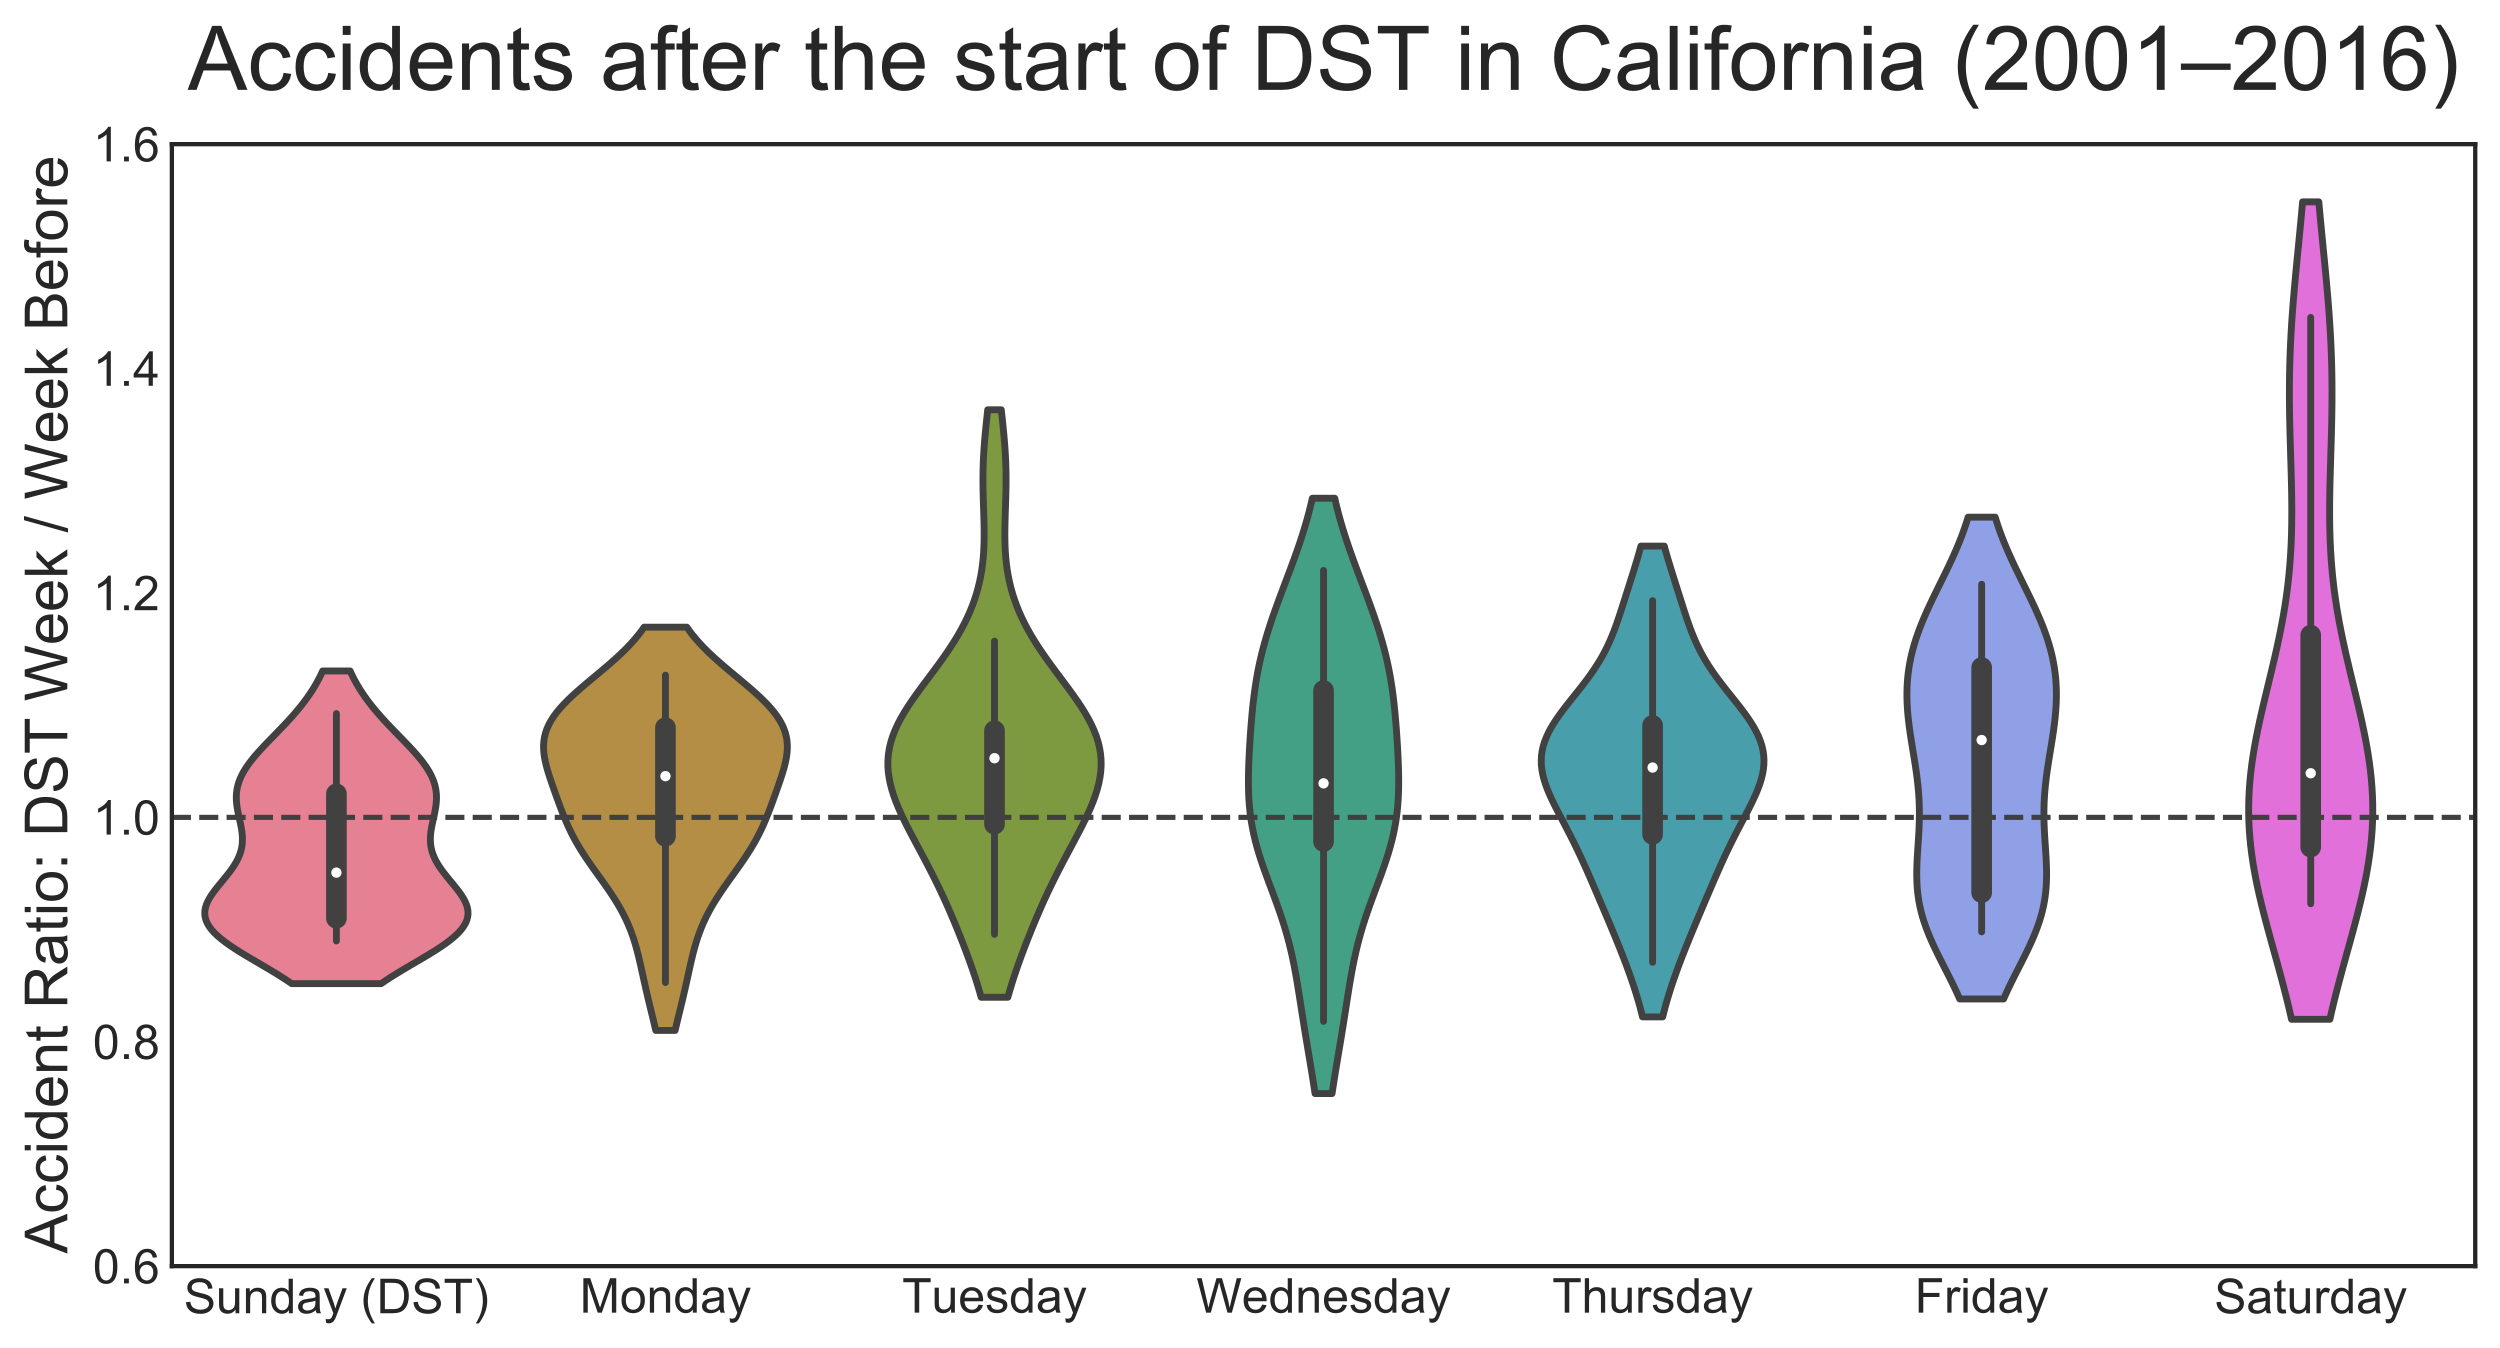 <?xml version="1.0" encoding="utf-8" standalone="no"?>
<!DOCTYPE svg PUBLIC "-//W3C//DTD SVG 1.1//EN"
  "http://www.w3.org/Graphics/SVG/1.1/DTD/svg11.dtd">
<!-- Created with matplotlib (http://matplotlib.org/) -->
<svg height="391.91pt" version="1.1" viewBox="0 0 726.763 391.91" width="726.763pt" xmlns="http://www.w3.org/2000/svg" xmlns:xlink="http://www.w3.org/1999/xlink">
 <defs>
  <style type="text/css">
*{stroke-linecap:butt;stroke-linejoin:round;}
  </style>
 </defs>
 <g id="figure_1">
  <g id="patch_1">
   <path d="M 0 391.91 
L 726.763 391.91 
L 726.763 0 
L 0 0 
z
" style="fill:#ffffff;"/>
  </g>
  <g id="axes_1">
   <g id="patch_2">
    <path d="M 49.963 368.072 
L 719.563 368.072 
L 719.563 41.912 
L 49.963 41.912 
z
" style="fill:#ffffff;"/>
   </g>
   <g id="matplotlib.axis_1">
    <g id="xtick_1">
     <g id="text_1">
      <!-- Sunday (DST) -->
      <defs>
       <path d="M 4.5 23 
L 13.422 23.781 
Q 14.062 18.406 16.375 14.969 
Q 18.703 11.531 23.578 9.406 
Q 28.469 7.281 34.578 7.281 
Q 39.984 7.281 44.141 8.891 
Q 48.297 10.5 50.312 13.297 
Q 52.344 16.109 52.344 19.438 
Q 52.344 22.797 50.391 25.312 
Q 48.438 27.828 43.953 29.547 
Q 41.062 30.672 31.203 33.031 
Q 21.344 35.406 17.391 37.5 
Q 12.25 40.188 9.734 44.156 
Q 7.234 48.141 7.234 53.078 
Q 7.234 58.5 10.297 63.203 
Q 13.375 67.922 19.281 70.359 
Q 25.203 72.797 32.422 72.797 
Q 40.375 72.797 46.453 70.234 
Q 52.547 67.672 55.812 62.688 
Q 59.078 57.719 59.328 51.422 
L 50.25 50.734 
Q 49.516 57.516 45.281 60.984 
Q 41.062 64.453 32.812 64.453 
Q 24.219 64.453 20.281 61.297 
Q 16.359 58.156 16.359 53.719 
Q 16.359 49.859 19.141 47.359 
Q 21.875 44.875 33.422 42.266 
Q 44.969 39.656 49.266 37.703 
Q 55.516 34.812 58.484 30.391 
Q 61.469 25.984 61.469 20.219 
Q 61.469 14.5 58.203 9.438 
Q 54.938 4.391 48.797 1.578 
Q 42.672 -1.219 35.016 -1.219 
Q 25.297 -1.219 18.719 1.609 
Q 12.156 4.438 8.422 10.125 
Q 4.688 15.828 4.5 23 
z
" id="ArialMT-53"/>
       <path d="M 40.578 0 
L 40.578 7.625 
Q 34.516 -1.172 24.125 -1.172 
Q 19.531 -1.172 15.547 0.578 
Q 11.578 2.344 9.641 5 
Q 7.719 7.672 6.938 11.531 
Q 6.391 14.109 6.391 19.734 
L 6.391 51.859 
L 15.188 51.859 
L 15.188 23.094 
Q 15.188 16.219 15.719 13.812 
Q 16.547 10.359 19.234 8.375 
Q 21.922 6.391 25.875 6.391 
Q 29.828 6.391 33.297 8.422 
Q 36.766 10.453 38.203 13.938 
Q 39.656 17.438 39.656 24.078 
L 39.656 51.859 
L 48.438 51.859 
L 48.438 0 
z
" id="ArialMT-75"/>
       <path d="M 6.594 0 
L 6.594 51.859 
L 14.5 51.859 
L 14.5 44.484 
Q 20.219 53.031 31 53.031 
Q 35.688 53.031 39.625 51.344 
Q 43.562 49.656 45.516 46.922 
Q 47.469 44.188 48.25 40.438 
Q 48.734 37.984 48.734 31.891 
L 48.734 0 
L 39.938 0 
L 39.938 31.547 
Q 39.938 36.922 38.906 39.578 
Q 37.891 42.234 35.281 43.812 
Q 32.672 45.406 29.156 45.406 
Q 23.531 45.406 19.453 41.844 
Q 15.375 38.281 15.375 28.328 
L 15.375 0 
z
" id="ArialMT-6e"/>
       <path d="M 40.234 0 
L 40.234 6.547 
Q 35.297 -1.172 25.734 -1.172 
Q 19.531 -1.172 14.328 2.25 
Q 9.125 5.672 6.266 11.797 
Q 3.422 17.922 3.422 25.875 
Q 3.422 33.641 6 39.969 
Q 8.594 46.297 13.766 49.656 
Q 18.953 53.031 25.344 53.031 
Q 30.031 53.031 33.688 51.047 
Q 37.359 49.078 39.656 45.906 
L 39.656 71.578 
L 48.391 71.578 
L 48.391 0 
z
M 12.453 25.875 
Q 12.453 15.922 16.641 10.984 
Q 20.844 6.062 26.562 6.062 
Q 32.328 6.062 36.344 10.766 
Q 40.375 15.484 40.375 25.141 
Q 40.375 35.797 36.266 40.766 
Q 32.172 45.75 26.172 45.75 
Q 20.312 45.75 16.375 40.969 
Q 12.453 36.188 12.453 25.875 
z
" id="ArialMT-64"/>
       <path d="M 40.438 6.391 
Q 35.547 2.25 31.031 0.531 
Q 26.516 -1.172 21.344 -1.172 
Q 12.797 -1.172 8.203 3 
Q 3.609 7.172 3.609 13.672 
Q 3.609 17.484 5.344 20.625 
Q 7.078 23.781 9.891 25.688 
Q 12.703 27.594 16.219 28.562 
Q 18.797 29.25 24.031 29.891 
Q 34.672 31.156 39.703 32.906 
Q 39.75 34.719 39.75 35.203 
Q 39.75 40.578 37.25 42.781 
Q 33.891 45.75 27.25 45.75 
Q 21.047 45.75 18.094 43.578 
Q 15.141 41.406 13.719 35.891 
L 5.125 37.062 
Q 6.297 42.578 8.984 45.969 
Q 11.672 49.359 16.75 51.188 
Q 21.828 53.031 28.516 53.031 
Q 35.156 53.031 39.297 51.469 
Q 43.453 49.906 45.406 47.531 
Q 47.359 45.172 48.141 41.547 
Q 48.578 39.312 48.578 33.453 
L 48.578 21.734 
Q 48.578 9.469 49.141 6.219 
Q 49.703 2.984 51.375 0 
L 42.188 0 
Q 40.828 2.734 40.438 6.391 
z
M 39.703 26.031 
Q 34.906 24.078 25.344 22.703 
Q 19.922 21.922 17.672 20.938 
Q 15.438 19.969 14.203 18.094 
Q 12.984 16.219 12.984 13.922 
Q 12.984 10.406 15.641 8.062 
Q 18.312 5.719 23.438 5.719 
Q 28.516 5.719 32.469 7.938 
Q 36.422 10.156 38.281 14.016 
Q 39.703 17 39.703 22.797 
z
" id="ArialMT-61"/>
       <path d="M 6.203 -19.969 
L 5.219 -11.719 
Q 8.109 -12.5 10.25 -12.5 
Q 13.188 -12.5 14.938 -11.516 
Q 16.703 -10.547 17.828 -8.797 
Q 18.656 -7.469 20.516 -2.25 
Q 20.75 -1.516 21.297 -0.094 
L 1.609 51.859 
L 11.078 51.859 
L 21.875 21.828 
Q 23.969 16.109 25.641 9.812 
Q 27.156 15.875 29.25 21.625 
L 40.328 51.859 
L 49.125 51.859 
L 29.391 -0.875 
Q 26.219 -9.422 24.469 -12.641 
Q 22.125 -17 19.094 -19.016 
Q 16.062 -21.047 11.859 -21.047 
Q 9.328 -21.047 6.203 -19.969 
z
" id="ArialMT-79"/>
       <path id="ArialMT-20"/>
       <path d="M 23.391 -21.047 
Q 16.109 -11.859 11.078 0.438 
Q 6.062 12.75 6.062 25.922 
Q 6.062 37.547 9.812 48.188 
Q 14.203 60.547 23.391 72.797 
L 29.688 72.797 
Q 23.781 62.641 21.875 58.297 
Q 18.891 51.562 17.188 44.234 
Q 15.094 35.109 15.094 25.875 
Q 15.094 2.391 29.688 -21.047 
z
" id="ArialMT-28"/>
       <path d="M 7.719 0 
L 7.719 71.578 
L 32.375 71.578 
Q 40.719 71.578 45.125 70.562 
Q 51.266 69.141 55.609 65.438 
Q 61.281 60.641 64.078 53.188 
Q 66.891 45.75 66.891 36.188 
Q 66.891 28.031 64.984 21.734 
Q 63.094 15.438 60.109 11.297 
Q 57.125 7.172 53.578 4.797 
Q 50.047 2.438 45.047 1.219 
Q 40.047 0 33.547 0 
z
M 17.188 8.453 
L 32.469 8.453 
Q 39.547 8.453 43.578 9.766 
Q 47.609 11.078 50 13.484 
Q 53.375 16.844 55.25 22.531 
Q 57.125 28.219 57.125 36.328 
Q 57.125 47.562 53.438 53.594 
Q 49.75 59.625 44.484 61.672 
Q 40.672 63.141 32.234 63.141 
L 17.188 63.141 
z
" id="ArialMT-44"/>
       <path d="M 25.922 0 
L 25.922 63.141 
L 2.344 63.141 
L 2.344 71.578 
L 59.078 71.578 
L 59.078 63.141 
L 35.406 63.141 
L 35.406 0 
z
" id="ArialMT-54"/>
       <path d="M 12.359 -21.047 
L 6.062 -21.047 
Q 20.656 2.391 20.656 25.875 
Q 20.656 35.062 18.562 44.094 
Q 16.891 51.422 13.922 58.156 
Q 12.016 62.547 6.062 72.797 
L 12.359 72.797 
Q 21.531 60.547 25.922 48.188 
Q 29.688 37.547 29.688 25.922 
Q 29.688 12.75 24.625 0.438 
Q 19.578 -11.859 12.359 -21.047 
z
" id="ArialMT-29"/>
      </defs>
      <g style="fill:#262626;" transform="translate(53.446 381.764)scale(0.14 -0.14)">
       <use xlink:href="#ArialMT-53"/>
       <use x="66.699" xlink:href="#ArialMT-75"/>
       <use x="122.314" xlink:href="#ArialMT-6e"/>
       <use x="177.93" xlink:href="#ArialMT-64"/>
       <use x="233.545" xlink:href="#ArialMT-61"/>
       <use x="289.16" xlink:href="#ArialMT-79"/>
       <use x="339.16" xlink:href="#ArialMT-20"/>
       <use x="366.943" xlink:href="#ArialMT-28"/>
       <use x="400.244" xlink:href="#ArialMT-44"/>
       <use x="472.461" xlink:href="#ArialMT-53"/>
       <use x="539.16" xlink:href="#ArialMT-54"/>
       <use x="600.244" xlink:href="#ArialMT-29"/>
      </g>
     </g>
    </g>
    <g id="xtick_2">
     <g id="text_2">
      <!-- Monday -->
      <defs>
       <path d="M 7.422 0 
L 7.422 71.578 
L 21.688 71.578 
L 38.625 20.906 
Q 40.969 13.812 42.047 10.297 
Q 43.266 14.203 45.844 21.781 
L 62.984 71.578 
L 75.734 71.578 
L 75.734 0 
L 66.609 0 
L 66.609 59.906 
L 45.797 0 
L 37.25 0 
L 16.547 60.938 
L 16.547 0 
z
" id="ArialMT-4d"/>
       <path d="M 3.328 25.922 
Q 3.328 40.328 11.328 47.266 
Q 18.016 53.031 27.641 53.031 
Q 38.328 53.031 45.109 46.016 
Q 51.906 39.016 51.906 26.656 
Q 51.906 16.656 48.906 10.906 
Q 45.906 5.172 40.156 2 
Q 34.422 -1.172 27.641 -1.172 
Q 16.75 -1.172 10.031 5.812 
Q 3.328 12.797 3.328 25.922 
z
M 12.359 25.922 
Q 12.359 15.969 16.703 11.016 
Q 21.047 6.062 27.641 6.062 
Q 34.188 6.062 38.531 11.031 
Q 42.875 16.016 42.875 26.219 
Q 42.875 35.844 38.5 40.797 
Q 34.125 45.75 27.641 45.75 
Q 21.047 45.75 16.703 40.812 
Q 12.359 35.891 12.359 25.922 
z
" id="ArialMT-6f"/>
      </defs>
      <g style="fill:#262626;" transform="translate(168.547 381.593)scale(0.14 -0.14)">
       <use xlink:href="#ArialMT-4d"/>
       <use x="83.301" xlink:href="#ArialMT-6f"/>
       <use x="138.916" xlink:href="#ArialMT-6e"/>
       <use x="194.531" xlink:href="#ArialMT-64"/>
       <use x="250.146" xlink:href="#ArialMT-61"/>
       <use x="305.762" xlink:href="#ArialMT-79"/>
      </g>
     </g>
    </g>
    <g id="xtick_3">
     <g id="text_3">
      <!-- Tuesday -->
      <defs>
       <path d="M 42.094 16.703 
L 51.172 15.578 
Q 49.031 7.625 43.219 3.219 
Q 37.406 -1.172 28.375 -1.172 
Q 17 -1.172 10.328 5.828 
Q 3.656 12.844 3.656 25.484 
Q 3.656 38.578 10.391 45.797 
Q 17.141 53.031 27.875 53.031 
Q 38.281 53.031 44.875 45.953 
Q 51.469 38.875 51.469 26.031 
Q 51.469 25.25 51.422 23.688 
L 12.75 23.688 
Q 13.234 15.141 17.578 10.594 
Q 21.922 6.062 28.422 6.062 
Q 33.25 6.062 36.672 8.594 
Q 40.094 11.141 42.094 16.703 
z
M 13.234 30.906 
L 42.188 30.906 
Q 41.609 37.453 38.875 40.719 
Q 34.672 45.797 27.984 45.797 
Q 21.922 45.797 17.797 41.75 
Q 13.672 37.703 13.234 30.906 
z
" id="ArialMT-65"/>
       <path d="M 3.078 15.484 
L 11.766 16.844 
Q 12.5 11.625 15.844 8.844 
Q 19.188 6.062 25.203 6.062 
Q 31.25 6.062 34.172 8.516 
Q 37.109 10.984 37.109 14.312 
Q 37.109 17.281 34.516 19 
Q 32.719 20.172 25.531 21.969 
Q 15.875 24.422 12.141 26.203 
Q 8.406 27.984 6.469 31.125 
Q 4.547 34.281 4.547 38.094 
Q 4.547 41.547 6.125 44.5 
Q 7.719 47.469 10.453 49.422 
Q 12.5 50.922 16.031 51.969 
Q 19.578 53.031 23.641 53.031 
Q 29.734 53.031 34.344 51.266 
Q 38.969 49.516 41.156 46.5 
Q 43.359 43.5 44.188 38.484 
L 35.594 37.312 
Q 35.016 41.312 32.203 43.547 
Q 29.391 45.797 24.266 45.797 
Q 18.219 45.797 15.625 43.797 
Q 13.031 41.797 13.031 39.109 
Q 13.031 37.406 14.109 36.031 
Q 15.188 34.625 17.484 33.688 
Q 18.797 33.203 25.25 31.453 
Q 34.578 28.953 38.25 27.359 
Q 41.938 25.781 44.031 22.75 
Q 46.141 19.734 46.141 15.234 
Q 46.141 10.844 43.578 6.953 
Q 41.016 3.078 36.172 0.953 
Q 31.344 -1.172 25.25 -1.172 
Q 15.141 -1.172 9.844 3.031 
Q 4.547 7.234 3.078 15.484 
z
" id="ArialMT-73"/>
      </defs>
      <g style="fill:#262626;" transform="translate(262.263 381.593)scale(0.14 -0.14)">
       <use xlink:href="#ArialMT-54"/>
       <use x="61.037" xlink:href="#ArialMT-75"/>
       <use x="116.652" xlink:href="#ArialMT-65"/>
       <use x="172.268" xlink:href="#ArialMT-73"/>
       <use x="222.268" xlink:href="#ArialMT-64"/>
       <use x="277.883" xlink:href="#ArialMT-61"/>
       <use x="333.498" xlink:href="#ArialMT-79"/>
      </g>
     </g>
    </g>
    <g id="xtick_4">
     <g id="text_4">
      <!-- Wednesday -->
      <defs>
       <path d="M 20.219 0 
L 1.219 71.578 
L 10.938 71.578 
L 21.828 24.656 
Q 23.578 17.281 24.859 10.016 
Q 27.594 21.484 28.078 23.25 
L 41.703 71.578 
L 53.125 71.578 
L 63.375 35.359 
Q 67.234 21.875 68.953 10.016 
Q 70.312 16.797 72.516 25.594 
L 83.734 71.578 
L 93.266 71.578 
L 73.641 0 
L 64.5 0 
L 49.422 54.547 
Q 47.516 61.375 47.172 62.938 
Q 46.047 58.016 45.062 54.547 
L 29.891 0 
z
" id="ArialMT-57"/>
      </defs>
      <g style="fill:#262626;" transform="translate(347.801 381.593)scale(0.14 -0.14)">
       <use xlink:href="#ArialMT-57"/>
       <use x="94.369" xlink:href="#ArialMT-65"/>
       <use x="149.984" xlink:href="#ArialMT-64"/>
       <use x="205.6" xlink:href="#ArialMT-6e"/>
       <use x="261.215" xlink:href="#ArialMT-65"/>
       <use x="316.83" xlink:href="#ArialMT-73"/>
       <use x="366.83" xlink:href="#ArialMT-64"/>
       <use x="422.445" xlink:href="#ArialMT-61"/>
       <use x="478.061" xlink:href="#ArialMT-79"/>
      </g>
     </g>
    </g>
    <g id="xtick_5">
     <g id="text_5">
      <!-- Thursday -->
      <defs>
       <path d="M 6.594 0 
L 6.594 71.578 
L 15.375 71.578 
L 15.375 45.906 
Q 21.531 53.031 30.906 53.031 
Q 36.672 53.031 40.922 50.75 
Q 45.172 48.484 47 44.484 
Q 48.828 40.484 48.828 32.859 
L 48.828 0 
L 40.047 0 
L 40.047 32.859 
Q 40.047 39.453 37.188 42.453 
Q 34.328 45.453 29.109 45.453 
Q 25.203 45.453 21.75 43.422 
Q 18.312 41.406 16.844 37.938 
Q 15.375 34.469 15.375 28.375 
L 15.375 0 
z
" id="ArialMT-68"/>
       <path d="M 6.5 0 
L 6.5 51.859 
L 14.406 51.859 
L 14.406 44 
Q 17.438 49.516 20 51.266 
Q 22.562 53.031 25.641 53.031 
Q 30.078 53.031 34.672 50.203 
L 31.641 42.047 
Q 28.422 43.953 25.203 43.953 
Q 22.312 43.953 20.016 42.219 
Q 17.719 40.484 16.75 37.406 
Q 15.281 32.719 15.281 27.156 
L 15.281 0 
z
" id="ArialMT-72"/>
      </defs>
      <g style="fill:#262626;" transform="translate(451.243 381.593)scale(0.14 -0.14)">
       <use xlink:href="#ArialMT-54"/>
       <use x="61.084" xlink:href="#ArialMT-68"/>
       <use x="116.699" xlink:href="#ArialMT-75"/>
       <use x="172.314" xlink:href="#ArialMT-72"/>
       <use x="205.615" xlink:href="#ArialMT-73"/>
       <use x="255.615" xlink:href="#ArialMT-64"/>
       <use x="311.23" xlink:href="#ArialMT-61"/>
       <use x="366.846" xlink:href="#ArialMT-79"/>
      </g>
     </g>
    </g>
    <g id="xtick_6">
     <g id="text_6">
      <!-- Friday -->
      <defs>
       <path d="M 8.203 0 
L 8.203 71.578 
L 56.5 71.578 
L 56.5 63.141 
L 17.672 63.141 
L 17.672 40.969 
L 51.266 40.969 
L 51.266 32.516 
L 17.672 32.516 
L 17.672 0 
z
" id="ArialMT-46"/>
       <path d="M 6.641 61.469 
L 6.641 71.578 
L 15.438 71.578 
L 15.438 61.469 
z
M 6.641 0 
L 6.641 51.859 
L 15.438 51.859 
L 15.438 0 
z
" id="ArialMT-69"/>
      </defs>
      <g style="fill:#262626;" transform="translate(556.631 381.593)scale(0.14 -0.14)">
       <use xlink:href="#ArialMT-46"/>
       <use x="61.084" xlink:href="#ArialMT-72"/>
       <use x="94.385" xlink:href="#ArialMT-69"/>
       <use x="116.602" xlink:href="#ArialMT-64"/>
       <use x="172.217" xlink:href="#ArialMT-61"/>
       <use x="227.832" xlink:href="#ArialMT-79"/>
      </g>
     </g>
    </g>
    <g id="xtick_7">
     <g id="text_7">
      <!-- Saturday -->
      <defs>
       <path d="M 25.781 7.859 
L 27.047 0.094 
Q 23.344 -0.688 20.406 -0.688 
Q 15.625 -0.688 12.984 0.828 
Q 10.359 2.344 9.281 4.812 
Q 8.203 7.281 8.203 15.188 
L 8.203 45.016 
L 1.766 45.016 
L 1.766 51.859 
L 8.203 51.859 
L 8.203 64.703 
L 16.938 69.969 
L 16.938 51.859 
L 25.781 51.859 
L 25.781 45.016 
L 16.938 45.016 
L 16.938 14.703 
Q 16.938 10.938 17.406 9.859 
Q 17.875 8.797 18.922 8.156 
Q 19.969 7.516 21.922 7.516 
Q 23.391 7.516 25.781 7.859 
z
" id="ArialMT-74"/>
      </defs>
      <g style="fill:#262626;" transform="translate(643.719 381.764)scale(0.14 -0.14)">
       <use xlink:href="#ArialMT-53"/>
       <use x="66.699" xlink:href="#ArialMT-61"/>
       <use x="122.314" xlink:href="#ArialMT-74"/>
       <use x="150.098" xlink:href="#ArialMT-75"/>
       <use x="205.713" xlink:href="#ArialMT-72"/>
       <use x="239.014" xlink:href="#ArialMT-64"/>
       <use x="294.629" xlink:href="#ArialMT-61"/>
       <use x="350.244" xlink:href="#ArialMT-79"/>
      </g>
     </g>
    </g>
   </g>
   <g id="matplotlib.axis_2">
    <g id="ytick_1">
     <g id="text_8">
      <!-- 0.6 -->
      <defs>
       <path d="M 4.156 35.297 
Q 4.156 48 6.766 55.734 
Q 9.375 63.484 14.516 67.672 
Q 19.672 71.875 27.484 71.875 
Q 33.25 71.875 37.594 69.547 
Q 41.938 67.234 44.766 62.859 
Q 47.609 58.5 49.219 52.219 
Q 50.828 45.953 50.828 35.297 
Q 50.828 22.703 48.234 14.969 
Q 45.656 7.234 40.5 3 
Q 35.359 -1.219 27.484 -1.219 
Q 17.141 -1.219 11.234 6.203 
Q 4.156 15.141 4.156 35.297 
z
M 13.188 35.297 
Q 13.188 17.672 17.312 11.828 
Q 21.438 6 27.484 6 
Q 33.547 6 37.672 11.859 
Q 41.797 17.719 41.797 35.297 
Q 41.797 52.984 37.672 58.781 
Q 33.547 64.594 27.391 64.594 
Q 21.344 64.594 17.719 59.469 
Q 13.188 52.938 13.188 35.297 
z
" id="ArialMT-30"/>
       <path d="M 9.078 0 
L 9.078 10.016 
L 19.094 10.016 
L 19.094 0 
z
" id="ArialMT-2e"/>
       <path d="M 49.75 54.047 
L 41.016 53.375 
Q 39.844 58.547 37.703 60.891 
Q 34.125 64.656 28.906 64.656 
Q 24.703 64.656 21.531 62.312 
Q 17.391 59.281 14.984 53.469 
Q 12.594 47.656 12.5 36.922 
Q 15.672 41.75 20.266 44.094 
Q 24.859 46.438 29.891 46.438 
Q 38.672 46.438 44.844 39.969 
Q 51.031 33.5 51.031 23.25 
Q 51.031 16.5 48.125 10.719 
Q 45.219 4.938 40.141 1.859 
Q 35.062 -1.219 28.609 -1.219 
Q 17.625 -1.219 10.688 6.859 
Q 3.766 14.938 3.766 33.5 
Q 3.766 54.25 11.422 63.672 
Q 18.109 71.875 29.438 71.875 
Q 37.891 71.875 43.281 67.141 
Q 48.688 62.406 49.75 54.047 
z
M 13.875 23.188 
Q 13.875 18.656 15.797 14.5 
Q 17.719 10.359 21.188 8.172 
Q 24.656 6 28.469 6 
Q 34.031 6 38.031 10.484 
Q 42.047 14.984 42.047 22.703 
Q 42.047 30.125 38.078 34.391 
Q 34.125 38.672 28.125 38.672 
Q 22.172 38.672 18.016 34.391 
Q 13.875 30.125 13.875 23.188 
z
" id="ArialMT-36"/>
      </defs>
      <g style="fill:#262626;" transform="translate(27.003 373.082)scale(0.14 -0.14)">
       <use xlink:href="#ArialMT-30"/>
       <use x="55.615" xlink:href="#ArialMT-2e"/>
       <use x="83.398" xlink:href="#ArialMT-36"/>
      </g>
     </g>
    </g>
    <g id="ytick_2">
     <g id="text_9">
      <!-- 0.8 -->
      <defs>
       <path d="M 17.672 38.812 
Q 12.203 40.828 9.562 44.531 
Q 6.938 48.25 6.938 53.422 
Q 6.938 61.234 12.547 66.547 
Q 18.172 71.875 27.484 71.875 
Q 36.859 71.875 42.578 66.422 
Q 48.297 60.984 48.297 53.172 
Q 48.297 48.188 45.672 44.5 
Q 43.062 40.828 37.75 38.812 
Q 44.344 36.672 47.781 31.875 
Q 51.219 27.094 51.219 20.453 
Q 51.219 11.281 44.719 5.031 
Q 38.234 -1.219 27.641 -1.219 
Q 17.047 -1.219 10.547 5.047 
Q 4.047 11.328 4.047 20.703 
Q 4.047 27.688 7.594 32.391 
Q 11.141 37.109 17.672 38.812 
z
M 15.922 53.719 
Q 15.922 48.641 19.188 45.406 
Q 22.469 42.188 27.688 42.188 
Q 32.766 42.188 36.016 45.375 
Q 39.266 48.578 39.266 53.219 
Q 39.266 58.062 35.906 61.359 
Q 32.562 64.656 27.594 64.656 
Q 22.562 64.656 19.234 61.422 
Q 15.922 58.203 15.922 53.719 
z
M 13.094 20.656 
Q 13.094 16.891 14.875 13.375 
Q 16.656 9.859 20.172 7.922 
Q 23.688 6 27.734 6 
Q 34.031 6 38.125 10.047 
Q 42.234 14.109 42.234 20.359 
Q 42.234 26.703 38.016 30.859 
Q 33.797 35.016 27.438 35.016 
Q 21.234 35.016 17.156 30.906 
Q 13.094 26.812 13.094 20.656 
z
" id="ArialMT-38"/>
      </defs>
      <g style="fill:#262626;" transform="translate(27.003 307.85)scale(0.14 -0.14)">
       <use xlink:href="#ArialMT-30"/>
       <use x="55.615" xlink:href="#ArialMT-2e"/>
       <use x="83.398" xlink:href="#ArialMT-38"/>
      </g>
     </g>
    </g>
    <g id="ytick_3">
     <g id="text_10">
      <!-- 1.0 -->
      <defs>
       <path d="M 37.25 0 
L 28.469 0 
L 28.469 56 
Q 25.297 52.984 20.141 49.953 
Q 14.984 46.922 10.891 45.406 
L 10.891 53.906 
Q 18.266 57.375 23.781 62.297 
Q 29.297 67.234 31.594 71.875 
L 37.25 71.875 
z
" id="ArialMT-31"/>
      </defs>
      <g style="fill:#262626;" transform="translate(27.003 242.618)scale(0.14 -0.14)">
       <use xlink:href="#ArialMT-31"/>
       <use x="55.615" xlink:href="#ArialMT-2e"/>
       <use x="83.398" xlink:href="#ArialMT-30"/>
      </g>
     </g>
    </g>
    <g id="ytick_4">
     <g id="text_11">
      <!-- 1.2 -->
      <defs>
       <path d="M 50.344 8.453 
L 50.344 0 
L 3.031 0 
Q 2.938 3.172 4.047 6.109 
Q 5.859 10.938 9.828 15.625 
Q 13.812 20.312 21.344 26.469 
Q 33.016 36.031 37.109 41.625 
Q 41.219 47.219 41.219 52.203 
Q 41.219 57.422 37.469 61 
Q 33.734 64.594 27.734 64.594 
Q 21.391 64.594 17.578 60.781 
Q 13.766 56.984 13.719 50.25 
L 4.688 51.172 
Q 5.609 61.281 11.656 66.578 
Q 17.719 71.875 27.938 71.875 
Q 38.234 71.875 44.234 66.156 
Q 50.25 60.453 50.25 52 
Q 50.25 47.703 48.484 43.547 
Q 46.734 39.406 42.656 34.812 
Q 38.578 30.219 29.109 22.219 
Q 21.188 15.578 18.938 13.203 
Q 16.703 10.844 15.234 8.453 
z
" id="ArialMT-32"/>
      </defs>
      <g style="fill:#262626;" transform="translate(27.003 177.386)scale(0.14 -0.14)">
       <use xlink:href="#ArialMT-31"/>
       <use x="55.615" xlink:href="#ArialMT-2e"/>
       <use x="83.398" xlink:href="#ArialMT-32"/>
      </g>
     </g>
    </g>
    <g id="ytick_5">
     <g id="text_12">
      <!-- 1.4 -->
      <defs>
       <path d="M 32.328 0 
L 32.328 17.141 
L 1.266 17.141 
L 1.266 25.203 
L 33.938 71.578 
L 41.109 71.578 
L 41.109 25.203 
L 50.781 25.203 
L 50.781 17.141 
L 41.109 17.141 
L 41.109 0 
z
M 32.328 25.203 
L 32.328 57.469 
L 9.906 25.203 
z
" id="ArialMT-34"/>
      </defs>
      <g style="fill:#262626;" transform="translate(27.003 112.154)scale(0.14 -0.14)">
       <use xlink:href="#ArialMT-31"/>
       <use x="55.615" xlink:href="#ArialMT-2e"/>
       <use x="83.398" xlink:href="#ArialMT-34"/>
      </g>
     </g>
    </g>
    <g id="ytick_6">
     <g id="text_13">
      <!-- 1.6 -->
      <g style="fill:#262626;" transform="translate(27.003 46.922)scale(0.14 -0.14)">
       <use xlink:href="#ArialMT-31"/>
       <use x="55.615" xlink:href="#ArialMT-2e"/>
       <use x="83.398" xlink:href="#ArialMT-36"/>
      </g>
     </g>
    </g>
    <g id="text_14">
     <!-- Accident Ratio: DST Week / Week Before -->
     <defs>
      <path d="M -0.141 0 
L 27.344 71.578 
L 37.547 71.578 
L 66.844 0 
L 56.062 0 
L 47.703 21.688 
L 17.781 21.688 
L 9.906 0 
z
M 20.516 29.391 
L 44.781 29.391 
L 37.312 49.219 
Q 33.891 58.25 32.234 64.062 
Q 30.859 57.172 28.375 50.391 
z
" id="ArialMT-41"/>
      <path d="M 40.438 19 
L 49.078 17.875 
Q 47.656 8.938 41.812 3.875 
Q 35.984 -1.172 27.484 -1.172 
Q 16.844 -1.172 10.375 5.781 
Q 3.906 12.75 3.906 25.734 
Q 3.906 34.125 6.688 40.422 
Q 9.469 46.734 15.156 49.875 
Q 20.844 53.031 27.547 53.031 
Q 35.984 53.031 41.359 48.75 
Q 46.734 44.484 48.25 36.625 
L 39.703 35.297 
Q 38.484 40.531 35.375 43.156 
Q 32.281 45.797 27.875 45.797 
Q 21.234 45.797 17.078 41.031 
Q 12.938 36.281 12.938 25.984 
Q 12.938 15.531 16.938 10.797 
Q 20.953 6.062 27.391 6.062 
Q 32.562 6.062 36.031 9.234 
Q 39.5 12.406 40.438 19 
z
" id="ArialMT-63"/>
      <path d="M 7.859 0 
L 7.859 71.578 
L 39.594 71.578 
Q 49.172 71.578 54.141 69.641 
Q 59.125 67.719 62.109 62.828 
Q 65.094 57.953 65.094 52.047 
Q 65.094 44.438 60.156 39.203 
Q 55.219 33.984 44.922 32.562 
Q 48.688 30.766 50.641 29 
Q 54.781 25.203 58.5 19.484 
L 70.953 0 
L 59.031 0 
L 49.562 14.891 
Q 45.406 21.344 42.719 24.75 
Q 40.047 28.172 37.922 29.531 
Q 35.797 30.906 33.594 31.453 
Q 31.984 31.781 28.328 31.781 
L 17.328 31.781 
L 17.328 0 
z
M 17.328 39.984 
L 37.703 39.984 
Q 44.188 39.984 47.844 41.328 
Q 51.516 42.672 53.422 45.625 
Q 55.328 48.578 55.328 52.047 
Q 55.328 57.125 51.641 60.391 
Q 47.953 63.672 39.984 63.672 
L 17.328 63.672 
z
" id="ArialMT-52"/>
      <path d="M 9.031 41.844 
L 9.031 51.859 
L 19.047 51.859 
L 19.047 41.844 
z
M 9.031 0 
L 9.031 10.016 
L 19.047 10.016 
L 19.047 0 
z
" id="ArialMT-3a"/>
      <path d="M 6.641 0 
L 6.641 71.578 
L 15.438 71.578 
L 15.438 30.766 
L 36.234 51.859 
L 47.609 51.859 
L 27.781 32.625 
L 49.609 0 
L 38.766 0 
L 21.625 26.516 
L 15.438 20.562 
L 15.438 0 
z
" id="ArialMT-6b"/>
      <path d="M 0 -1.219 
L 20.75 72.797 
L 27.781 72.797 
L 7.078 -1.219 
z
" id="ArialMT-2f"/>
      <path d="M 7.328 0 
L 7.328 71.578 
L 34.188 71.578 
Q 42.391 71.578 47.344 69.406 
Q 52.297 67.234 55.094 62.719 
Q 57.906 58.203 57.906 53.266 
Q 57.906 48.688 55.422 44.625 
Q 52.938 40.578 47.906 38.094 
Q 54.391 36.188 57.875 31.594 
Q 61.375 27 61.375 20.75 
Q 61.375 15.719 59.25 11.391 
Q 57.125 7.078 54 4.734 
Q 50.875 2.391 46.156 1.188 
Q 41.453 0 34.625 0 
z
M 16.797 41.5 
L 32.281 41.5 
Q 38.578 41.5 41.312 42.328 
Q 44.922 43.406 46.75 45.891 
Q 48.578 48.391 48.578 52.156 
Q 48.578 55.719 46.875 58.422 
Q 45.172 61.141 41.984 62.141 
Q 38.812 63.141 31.109 63.141 
L 16.797 63.141 
z
M 16.797 8.453 
L 34.625 8.453 
Q 39.203 8.453 41.062 8.797 
Q 44.344 9.375 46.531 10.734 
Q 48.734 12.109 50.141 14.719 
Q 51.562 17.328 51.562 20.75 
Q 51.562 24.75 49.516 27.703 
Q 47.469 30.672 43.828 31.859 
Q 40.188 33.062 33.344 33.062 
L 16.797 33.062 
z
" id="ArialMT-42"/>
      <path d="M 8.688 0 
L 8.688 45.016 
L 0.922 45.016 
L 0.922 51.859 
L 8.688 51.859 
L 8.688 57.375 
Q 8.688 62.594 9.625 65.141 
Q 10.891 68.562 14.078 70.672 
Q 17.281 72.797 23.047 72.797 
Q 26.766 72.797 31.25 71.922 
L 29.938 64.266 
Q 27.203 64.75 24.75 64.75 
Q 20.75 64.75 19.094 63.031 
Q 17.438 61.328 17.438 56.641 
L 17.438 51.859 
L 27.547 51.859 
L 27.547 45.016 
L 17.438 45.016 
L 17.438 0 
z
" id="ArialMT-66"/>
     </defs>
     <g style="fill:#262626;" transform="translate(19.569 364.4)rotate(-90)scale(0.173 -0.173)">
      <use xlink:href="#ArialMT-41"/>
      <use x="66.699" xlink:href="#ArialMT-63"/>
      <use x="116.699" xlink:href="#ArialMT-63"/>
      <use x="166.699" xlink:href="#ArialMT-69"/>
      <use x="188.916" xlink:href="#ArialMT-64"/>
      <use x="244.531" xlink:href="#ArialMT-65"/>
      <use x="300.146" xlink:href="#ArialMT-6e"/>
      <use x="355.762" xlink:href="#ArialMT-74"/>
      <use x="383.545" xlink:href="#ArialMT-20"/>
      <use x="411.328" xlink:href="#ArialMT-52"/>
      <use x="483.545" xlink:href="#ArialMT-61"/>
      <use x="539.16" xlink:href="#ArialMT-74"/>
      <use x="566.943" xlink:href="#ArialMT-69"/>
      <use x="589.16" xlink:href="#ArialMT-6f"/>
      <use x="644.775" xlink:href="#ArialMT-3a"/>
      <use x="672.559" xlink:href="#ArialMT-20"/>
      <use x="700.342" xlink:href="#ArialMT-44"/>
      <use x="772.559" xlink:href="#ArialMT-53"/>
      <use x="839.258" xlink:href="#ArialMT-54"/>
      <use x="900.326" xlink:href="#ArialMT-20"/>
      <use x="928.109" xlink:href="#ArialMT-57"/>
      <use x="1022.479" xlink:href="#ArialMT-65"/>
      <use x="1078.094" xlink:href="#ArialMT-65"/>
      <use x="1133.709" xlink:href="#ArialMT-6b"/>
      <use x="1183.709" xlink:href="#ArialMT-20"/>
      <use x="1211.492" xlink:href="#ArialMT-2f"/>
      <use x="1239.275" xlink:href="#ArialMT-20"/>
      <use x="1267.059" xlink:href="#ArialMT-57"/>
      <use x="1361.428" xlink:href="#ArialMT-65"/>
      <use x="1417.043" xlink:href="#ArialMT-65"/>
      <use x="1472.658" xlink:href="#ArialMT-6b"/>
      <use x="1522.658" xlink:href="#ArialMT-20"/>
      <use x="1550.441" xlink:href="#ArialMT-42"/>
      <use x="1617.141" xlink:href="#ArialMT-65"/>
      <use x="1672.756" xlink:href="#ArialMT-66"/>
      <use x="1700.539" xlink:href="#ArialMT-6f"/>
      <use x="1756.154" xlink:href="#ArialMT-72"/>
      <use x="1789.455" xlink:href="#ArialMT-65"/>
     </g>
    </g>
   </g>
   <g id="PolyCollection_1">
    <defs>
     <path d="M 110.803 -105.969 
L 84.78 -105.969 
L 83.433 -106.887 
L 82.024 -107.805 
L 80.56 -108.723 
L 79.053 -109.641 
L 77.512 -110.559 
L 75.95 -111.477 
L 74.381 -112.395 
L 72.819 -113.313 
L 71.279 -114.232 
L 69.777 -115.15 
L 68.328 -116.068 
L 66.948 -116.986 
L 65.651 -117.904 
L 64.453 -118.822 
L 63.364 -119.74 
L 62.398 -120.658 
L 61.562 -121.576 
L 60.865 -122.494 
L 60.312 -123.412 
L 59.905 -124.33 
L 59.645 -125.249 
L 59.529 -126.167 
L 59.552 -127.085 
L 59.708 -128.003 
L 59.987 -128.921 
L 60.378 -129.839 
L 60.868 -130.757 
L 61.443 -131.675 
L 62.086 -132.593 
L 62.783 -133.511 
L 63.516 -134.429 
L 64.27 -135.347 
L 65.028 -136.266 
L 65.776 -137.184 
L 66.499 -138.102 
L 67.185 -139.02 
L 67.823 -139.938 
L 68.403 -140.856 
L 68.918 -141.774 
L 69.361 -142.692 
L 69.731 -143.61 
L 70.025 -144.528 
L 70.243 -145.446 
L 70.388 -146.364 
L 70.463 -147.283 
L 70.474 -148.201 
L 70.428 -149.119 
L 70.332 -150.037 
L 70.194 -150.955 
L 70.025 -151.873 
L 69.834 -152.791 
L 69.632 -153.709 
L 69.427 -154.627 
L 69.231 -155.545 
L 69.053 -156.463 
L 68.902 -157.381 
L 68.786 -158.3 
L 68.714 -159.218 
L 68.691 -160.136 
L 68.724 -161.054 
L 68.818 -161.972 
L 68.975 -162.89 
L 69.199 -163.808 
L 69.49 -164.726 
L 69.849 -165.644 
L 70.274 -166.562 
L 70.765 -167.48 
L 71.317 -168.398 
L 71.928 -169.317 
L 72.593 -170.235 
L 73.306 -171.153 
L 74.064 -172.071 
L 74.858 -172.989 
L 75.685 -173.907 
L 76.537 -174.825 
L 77.408 -175.743 
L 78.292 -176.661 
L 79.185 -177.579 
L 80.08 -178.497 
L 80.972 -179.416 
L 81.856 -180.334 
L 82.729 -181.252 
L 83.587 -182.17 
L 84.427 -183.088 
L 85.245 -184.006 
L 86.04 -184.924 
L 86.81 -185.842 
L 87.553 -186.76 
L 88.268 -187.678 
L 88.954 -188.596 
L 89.611 -189.514 
L 90.238 -190.433 
L 90.835 -191.351 
L 91.402 -192.269 
L 91.939 -193.187 
L 92.447 -194.105 
L 92.925 -195.023 
L 93.374 -195.941 
L 93.795 -196.859 
L 101.788 -196.859 
L 101.788 -196.859 
L 102.209 -195.941 
L 102.658 -195.023 
L 103.136 -194.105 
L 103.644 -193.187 
L 104.181 -192.269 
L 104.748 -191.351 
L 105.345 -190.433 
L 105.972 -189.514 
L 106.629 -188.596 
L 107.315 -187.678 
L 108.031 -186.76 
L 108.773 -185.842 
L 109.543 -184.924 
L 110.338 -184.006 
L 111.157 -183.088 
L 111.996 -182.17 
L 112.854 -181.252 
L 113.727 -180.334 
L 114.612 -179.416 
L 115.504 -178.497 
L 116.398 -177.579 
L 117.291 -176.661 
L 118.176 -175.743 
L 119.047 -174.825 
L 119.899 -173.907 
L 120.725 -172.989 
L 121.52 -172.071 
L 122.277 -171.153 
L 122.991 -170.235 
L 123.655 -169.317 
L 124.266 -168.398 
L 124.819 -167.48 
L 125.309 -166.562 
L 125.735 -165.644 
L 126.093 -164.726 
L 126.385 -163.808 
L 126.608 -162.89 
L 126.765 -161.972 
L 126.859 -161.054 
L 126.892 -160.136 
L 126.87 -159.218 
L 126.797 -158.3 
L 126.682 -157.381 
L 126.53 -156.463 
L 126.352 -155.545 
L 126.156 -154.627 
L 125.952 -153.709 
L 125.749 -152.791 
L 125.558 -151.873 
L 125.389 -150.955 
L 125.252 -150.037 
L 125.155 -149.119 
L 125.109 -148.201 
L 125.12 -147.283 
L 125.195 -146.364 
L 125.34 -145.446 
L 125.559 -144.528 
L 125.852 -143.61 
L 126.222 -142.692 
L 126.666 -141.774 
L 127.18 -140.856 
L 127.76 -139.938 
L 128.398 -139.02 
L 129.084 -138.102 
L 129.807 -137.184 
L 130.555 -136.266 
L 131.313 -135.347 
L 132.067 -134.429 
L 132.8 -133.511 
L 133.497 -132.593 
L 134.141 -131.675 
L 134.715 -130.757 
L 135.205 -129.839 
L 135.596 -128.921 
L 135.875 -128.003 
L 136.031 -127.085 
L 136.055 -126.167 
L 135.939 -125.249 
L 135.678 -124.33 
L 135.271 -123.412 
L 134.718 -122.494 
L 134.021 -121.576 
L 133.186 -120.658 
L 132.219 -119.74 
L 131.131 -118.822 
L 129.932 -117.904 
L 128.635 -116.986 
L 127.255 -116.068 
L 125.806 -115.15 
L 124.304 -114.232 
L 122.764 -113.313 
L 121.202 -112.395 
L 119.633 -111.477 
L 118.071 -110.559 
L 116.531 -109.641 
L 115.023 -108.723 
L 113.56 -107.805 
L 112.15 -106.887 
L 110.803 -105.969 
z
" id="md23fcad225" style="stroke:#414141;stroke-width:2;"/>
    </defs>
    <g clip-path="url(#p94cf08c387)">
     <use style="fill:#e68193;stroke:#414141;stroke-width:2;" x="0" xlink:href="#md23fcad225" y="391.91"/>
    </g>
   </g>
   <g id="PolyCollection_2">
    <defs>
     <path d="M 196.264 -92.352 
L 190.633 -92.352 
L 190.36 -93.536 
L 190.08 -94.72 
L 189.794 -95.904 
L 189.505 -97.089 
L 189.216 -98.273 
L 188.927 -99.457 
L 188.641 -100.641 
L 188.358 -101.826 
L 188.079 -103.01 
L 187.806 -104.194 
L 187.537 -105.378 
L 187.273 -106.562 
L 187.012 -107.747 
L 186.752 -108.931 
L 186.491 -110.115 
L 186.227 -111.299 
L 185.956 -112.484 
L 185.675 -113.668 
L 185.381 -114.852 
L 185.069 -116.036 
L 184.735 -117.221 
L 184.377 -118.405 
L 183.99 -119.589 
L 183.572 -120.773 
L 183.118 -121.957 
L 182.628 -123.142 
L 182.098 -124.326 
L 181.529 -125.51 
L 180.92 -126.694 
L 180.271 -127.879 
L 179.583 -129.063 
L 178.86 -130.247 
L 178.103 -131.431 
L 177.318 -132.616 
L 176.507 -133.8 
L 175.678 -134.984 
L 174.835 -136.168 
L 173.985 -137.352 
L 173.135 -138.537 
L 172.291 -139.721 
L 171.458 -140.905 
L 170.644 -142.089 
L 169.854 -143.274 
L 169.092 -144.458 
L 168.361 -145.642 
L 167.664 -146.826 
L 167.004 -148.011 
L 166.378 -149.195 
L 165.788 -150.379 
L 165.23 -151.563 
L 164.703 -152.747 
L 164.201 -153.932 
L 163.722 -155.116 
L 163.26 -156.3 
L 162.812 -157.484 
L 162.374 -158.669 
L 161.943 -159.853 
L 161.517 -161.037 
L 161.094 -162.221 
L 160.677 -163.406 
L 160.267 -164.59 
L 159.868 -165.774 
L 159.486 -166.958 
L 159.128 -168.142 
L 158.803 -169.327 
L 158.519 -170.511 
L 158.288 -171.695 
L 158.119 -172.879 
L 158.024 -174.064 
L 158.013 -175.248 
L 158.096 -176.432 
L 158.279 -177.616 
L 158.571 -178.801 
L 158.976 -179.985 
L 159.497 -181.169 
L 160.135 -182.353 
L 160.887 -183.537 
L 161.751 -184.722 
L 162.721 -185.906 
L 163.787 -187.09 
L 164.942 -188.274 
L 166.174 -189.459 
L 167.471 -190.643 
L 168.819 -191.827 
L 170.206 -193.011 
L 171.617 -194.196 
L 173.039 -195.38 
L 174.46 -196.564 
L 175.866 -197.748 
L 177.247 -198.932 
L 178.591 -200.117 
L 179.891 -201.301 
L 181.137 -202.485 
L 182.325 -203.669 
L 183.447 -204.854 
L 184.502 -206.038 
L 185.486 -207.222 
L 186.398 -208.406 
L 187.237 -209.591 
L 199.661 -209.591 
L 199.661 -209.591 
L 200.5 -208.406 
L 201.412 -207.222 
L 202.396 -206.038 
L 203.45 -204.854 
L 204.573 -203.669 
L 205.76 -202.485 
L 207.007 -201.301 
L 208.306 -200.117 
L 209.651 -198.932 
L 211.032 -197.748 
L 212.438 -196.564 
L 213.858 -195.38 
L 215.281 -194.196 
L 216.692 -193.011 
L 218.079 -191.827 
L 219.427 -190.643 
L 220.724 -189.459 
L 221.955 -188.274 
L 223.11 -187.09 
L 224.177 -185.906 
L 225.146 -184.722 
L 226.01 -183.537 
L 226.763 -182.353 
L 227.401 -181.169 
L 227.921 -179.985 
L 228.326 -178.801 
L 228.618 -177.616 
L 228.802 -176.432 
L 228.884 -175.248 
L 228.873 -174.064 
L 228.778 -172.879 
L 228.61 -171.695 
L 228.379 -170.511 
L 228.095 -169.327 
L 227.77 -168.142 
L 227.412 -166.958 
L 227.03 -165.774 
L 226.631 -164.59 
L 226.221 -163.406 
L 225.803 -162.221 
L 225.381 -161.037 
L 224.955 -159.853 
L 224.523 -158.669 
L 224.085 -157.484 
L 223.637 -156.3 
L 223.176 -155.116 
L 222.696 -153.932 
L 222.195 -152.747 
L 221.667 -151.563 
L 221.11 -150.379 
L 220.519 -149.195 
L 219.894 -148.011 
L 219.233 -146.826 
L 218.537 -145.642 
L 217.806 -144.458 
L 217.044 -143.274 
L 216.253 -142.089 
L 215.439 -140.905 
L 214.607 -139.721 
L 213.763 -138.537 
L 212.912 -137.352 
L 212.063 -136.168 
L 211.22 -134.984 
L 210.39 -133.8 
L 209.58 -132.616 
L 208.794 -131.431 
L 208.038 -130.247 
L 207.314 -129.063 
L 206.627 -127.879 
L 205.978 -126.694 
L 205.368 -125.51 
L 204.799 -124.326 
L 204.27 -123.142 
L 203.779 -121.957 
L 203.326 -120.773 
L 202.907 -119.589 
L 202.521 -118.405 
L 202.162 -117.221 
L 201.829 -116.036 
L 201.517 -114.852 
L 201.222 -113.668 
L 200.942 -112.484 
L 200.671 -111.299 
L 200.406 -110.115 
L 200.146 -108.931 
L 199.886 -107.747 
L 199.625 -106.562 
L 199.36 -105.378 
L 199.092 -104.194 
L 198.818 -103.01 
L 198.54 -101.826 
L 198.257 -100.641 
L 197.971 -99.457 
L 197.682 -98.273 
L 197.392 -97.089 
L 197.104 -95.904 
L 196.818 -94.72 
L 196.538 -93.536 
L 196.264 -92.352 
z
" id="me55e7ace53" style="stroke:#414141;stroke-width:2;"/>
    </defs>
    <g clip-path="url(#p94cf08c387)">
     <use style="fill:#b38e44;stroke:#414141;stroke-width:2;" x="0" xlink:href="#me55e7ace53" y="391.91"/>
    </g>
   </g>
   <g id="PolyCollection_3">
    <defs>
     <path d="M 292.99 -102 
L 285.222 -102 
L 284.736 -103.725 
L 284.22 -105.45 
L 283.678 -107.175 
L 283.11 -108.9 
L 282.52 -110.626 
L 281.91 -112.351 
L 281.281 -114.076 
L 280.636 -115.801 
L 279.976 -117.526 
L 279.302 -119.251 
L 278.613 -120.976 
L 277.91 -122.701 
L 277.192 -124.426 
L 276.458 -126.151 
L 275.708 -127.877 
L 274.939 -129.602 
L 274.15 -131.327 
L 273.341 -133.052 
L 272.512 -134.777 
L 271.662 -136.502 
L 270.793 -138.227 
L 269.905 -139.952 
L 269.003 -141.677 
L 268.089 -143.402 
L 267.168 -145.128 
L 266.246 -146.853 
L 265.329 -148.578 
L 264.426 -150.303 
L 263.543 -152.028 
L 262.691 -153.753 
L 261.88 -155.478 
L 261.119 -157.203 
L 260.419 -158.928 
L 259.793 -160.653 
L 259.249 -162.379 
L 258.8 -164.104 
L 258.454 -165.829 
L 258.222 -167.554 
L 258.11 -169.279 
L 258.125 -171.004 
L 258.272 -172.729 
L 258.552 -174.454 
L 258.965 -176.179 
L 259.51 -177.904 
L 260.181 -179.63 
L 260.972 -181.355 
L 261.872 -183.08 
L 262.87 -184.805 
L 263.955 -186.53 
L 265.111 -188.255 
L 266.323 -189.98 
L 267.577 -191.705 
L 268.857 -193.43 
L 270.148 -195.155 
L 271.436 -196.881 
L 272.708 -198.606 
L 273.952 -200.331 
L 275.158 -202.056 
L 276.317 -203.781 
L 277.422 -205.506 
L 278.467 -207.231 
L 279.447 -208.956 
L 280.359 -210.681 
L 281.2 -212.406 
L 281.97 -214.132 
L 282.668 -215.857 
L 283.294 -217.582 
L 283.849 -219.307 
L 284.335 -221.032 
L 284.754 -222.757 
L 285.108 -224.482 
L 285.4 -226.207 
L 285.635 -227.932 
L 285.816 -229.657 
L 285.947 -231.383 
L 286.033 -233.108 
L 286.081 -234.833 
L 286.096 -236.558 
L 286.083 -238.283 
L 286.05 -240.008 
L 286.003 -241.733 
L 285.948 -243.458 
L 285.89 -245.183 
L 285.837 -246.908 
L 285.792 -248.634 
L 285.761 -250.359 
L 285.747 -252.084 
L 285.753 -253.809 
L 285.782 -255.534 
L 285.834 -257.259 
L 285.909 -258.984 
L 286.007 -260.709 
L 286.126 -262.434 
L 286.264 -264.159 
L 286.419 -265.885 
L 286.587 -267.61 
L 286.764 -269.335 
L 286.948 -271.06 
L 287.134 -272.785 
L 291.078 -272.785 
L 291.078 -272.785 
L 291.264 -271.06 
L 291.448 -269.335 
L 291.625 -267.61 
L 291.793 -265.885 
L 291.948 -264.159 
L 292.086 -262.434 
L 292.205 -260.709 
L 292.303 -258.984 
L 292.378 -257.259 
L 292.43 -255.534 
L 292.459 -253.809 
L 292.465 -252.084 
L 292.451 -250.359 
L 292.42 -248.634 
L 292.375 -246.908 
L 292.322 -245.183 
L 292.264 -243.458 
L 292.209 -241.733 
L 292.162 -240.008 
L 292.128 -238.283 
L 292.116 -236.558 
L 292.131 -234.833 
L 292.178 -233.108 
L 292.265 -231.383 
L 292.396 -229.657 
L 292.577 -227.932 
L 292.811 -226.207 
L 293.104 -224.482 
L 293.458 -222.757 
L 293.877 -221.032 
L 294.363 -219.307 
L 294.918 -217.582 
L 295.544 -215.857 
L 296.242 -214.132 
L 297.012 -212.406 
L 297.853 -210.681 
L 298.765 -208.956 
L 299.745 -207.231 
L 300.79 -205.506 
L 301.895 -203.781 
L 303.054 -202.056 
L 304.26 -200.331 
L 305.504 -198.606 
L 306.776 -196.881 
L 308.064 -195.155 
L 309.355 -193.43 
L 310.635 -191.705 
L 311.889 -189.98 
L 313.101 -188.255 
L 314.257 -186.53 
L 315.341 -184.805 
L 316.34 -183.08 
L 317.24 -181.355 
L 318.031 -179.63 
L 318.702 -177.904 
L 319.247 -176.179 
L 319.66 -174.454 
L 319.94 -172.729 
L 320.087 -171.004 
L 320.102 -169.279 
L 319.99 -167.554 
L 319.758 -165.829 
L 319.412 -164.104 
L 318.963 -162.379 
L 318.419 -160.653 
L 317.792 -158.928 
L 317.093 -157.203 
L 316.332 -155.478 
L 315.521 -153.753 
L 314.669 -152.028 
L 313.786 -150.303 
L 312.883 -148.578 
L 311.966 -146.853 
L 311.044 -145.128 
L 310.123 -143.402 
L 309.209 -141.677 
L 308.307 -139.952 
L 307.419 -138.227 
L 306.55 -136.502 
L 305.7 -134.777 
L 304.87 -133.052 
L 304.062 -131.327 
L 303.273 -129.602 
L 302.504 -127.877 
L 301.753 -126.151 
L 301.02 -124.426 
L 300.302 -122.701 
L 299.599 -120.976 
L 298.91 -119.251 
L 298.236 -117.526 
L 297.575 -115.801 
L 296.93 -114.076 
L 296.302 -112.351 
L 295.692 -110.626 
L 295.102 -108.9 
L 294.534 -107.175 
L 293.992 -105.45 
L 293.476 -103.725 
L 292.99 -102 
z
" id="m3f15914eb1" style="stroke:#414141;stroke-width:2;"/>
    </defs>
    <g clip-path="url(#p94cf08c387)">
     <use style="fill:#7d9a40;stroke:#414141;stroke-width:2;" x="0" xlink:href="#m3f15914eb1" y="391.91"/>
    </g>
   </g>
   <g id="PolyCollection_4">
    <defs>
     <path d="M 387.237 -74.005 
L 382.289 -74.005 
L 382.029 -75.753 
L 381.759 -77.501 
L 381.48 -79.25 
L 381.195 -80.998 
L 380.905 -82.746 
L 380.612 -84.494 
L 380.318 -86.242 
L 380.025 -87.99 
L 379.734 -89.738 
L 379.447 -91.486 
L 379.163 -93.235 
L 378.884 -94.983 
L 378.608 -96.731 
L 378.335 -98.479 
L 378.063 -100.227 
L 377.79 -101.975 
L 377.513 -103.723 
L 377.229 -105.471 
L 376.934 -107.219 
L 376.626 -108.968 
L 376.3 -110.716 
L 375.952 -112.464 
L 375.579 -114.212 
L 375.178 -115.96 
L 374.748 -117.708 
L 374.286 -119.456 
L 373.791 -121.204 
L 373.264 -122.953 
L 372.707 -124.701 
L 372.122 -126.449 
L 371.513 -128.197 
L 370.884 -129.945 
L 370.24 -131.693 
L 369.589 -133.441 
L 368.936 -135.189 
L 368.29 -136.938 
L 367.657 -138.686 
L 367.044 -140.434 
L 366.46 -142.182 
L 365.909 -143.93 
L 365.398 -145.678 
L 364.931 -147.426 
L 364.512 -149.174 
L 364.144 -150.922 
L 363.827 -152.671 
L 363.561 -154.419 
L 363.346 -156.167 
L 363.178 -157.915 
L 363.056 -159.663 
L 362.975 -161.411 
L 362.931 -163.159 
L 362.919 -164.907 
L 362.935 -166.656 
L 362.975 -168.404 
L 363.034 -170.152 
L 363.109 -171.9 
L 363.198 -173.648 
L 363.298 -175.396 
L 363.407 -177.144 
L 363.527 -178.892 
L 363.656 -180.641 
L 363.797 -182.389 
L 363.95 -184.137 
L 364.119 -185.885 
L 364.305 -187.633 
L 364.512 -189.381 
L 364.741 -191.129 
L 364.997 -192.877 
L 365.28 -194.625 
L 365.593 -196.374 
L 365.938 -198.122 
L 366.315 -199.87 
L 366.725 -201.618 
L 367.167 -203.366 
L 367.642 -205.114 
L 368.147 -206.862 
L 368.681 -208.61 
L 369.242 -210.359 
L 369.827 -212.107 
L 370.433 -213.855 
L 371.057 -215.603 
L 371.695 -217.351 
L 372.345 -219.099 
L 373.001 -220.847 
L 373.661 -222.595 
L 374.322 -224.344 
L 374.978 -226.092 
L 375.627 -227.84 
L 376.266 -229.588 
L 376.892 -231.336 
L 377.5 -233.084 
L 378.089 -234.832 
L 378.657 -236.58 
L 379.2 -238.328 
L 379.718 -240.077 
L 380.208 -241.825 
L 380.67 -243.573 
L 381.103 -245.321 
L 381.506 -247.069 
L 388.021 -247.069 
L 388.021 -247.069 
L 388.423 -245.321 
L 388.856 -243.573 
L 389.318 -241.825 
L 389.808 -240.077 
L 390.326 -238.328 
L 390.869 -236.58 
L 391.437 -234.832 
L 392.026 -233.084 
L 392.635 -231.336 
L 393.26 -229.588 
L 393.899 -227.84 
L 394.548 -226.092 
L 395.205 -224.344 
L 395.865 -222.595 
L 396.525 -220.847 
L 397.182 -219.099 
L 397.831 -217.351 
L 398.469 -215.603 
L 399.093 -213.855 
L 399.699 -212.107 
L 400.284 -210.359 
L 400.845 -208.61 
L 401.379 -206.862 
L 401.884 -205.114 
L 402.359 -203.366 
L 402.801 -201.618 
L 403.211 -199.87 
L 403.588 -198.122 
L 403.933 -196.374 
L 404.246 -194.625 
L 404.529 -192.877 
L 404.785 -191.129 
L 405.014 -189.381 
L 405.221 -187.633 
L 405.407 -185.885 
L 405.576 -184.137 
L 405.729 -182.389 
L 405.87 -180.641 
L 405.999 -178.892 
L 406.119 -177.144 
L 406.229 -175.396 
L 406.328 -173.648 
L 406.417 -171.9 
L 406.492 -170.152 
L 406.551 -168.404 
L 406.591 -166.656 
L 406.607 -164.907 
L 406.596 -163.159 
L 406.551 -161.411 
L 406.47 -159.663 
L 406.348 -157.915 
L 406.181 -156.167 
L 405.965 -154.419 
L 405.699 -152.671 
L 405.382 -150.922 
L 405.014 -149.174 
L 404.595 -147.426 
L 404.128 -145.678 
L 403.617 -143.93 
L 403.067 -142.182 
L 402.482 -140.434 
L 401.87 -138.686 
L 401.237 -136.938 
L 400.59 -135.189 
L 399.937 -133.441 
L 399.286 -131.693 
L 398.642 -129.945 
L 398.013 -128.197 
L 397.404 -126.449 
L 396.819 -124.701 
L 396.262 -122.953 
L 395.735 -121.204 
L 395.241 -119.456 
L 394.778 -117.708 
L 394.348 -115.96 
L 393.947 -114.212 
L 393.574 -112.464 
L 393.227 -110.716 
L 392.9 -108.968 
L 392.592 -107.219 
L 392.297 -105.471 
L 392.013 -103.723 
L 391.736 -101.975 
L 391.463 -100.227 
L 391.191 -98.479 
L 390.918 -96.731 
L 390.642 -94.983 
L 390.363 -93.235 
L 390.079 -91.486 
L 389.792 -89.738 
L 389.501 -87.99 
L 389.208 -86.242 
L 388.914 -84.494 
L 388.621 -82.746 
L 388.331 -80.998 
L 388.046 -79.25 
L 387.767 -77.501 
L 387.497 -75.753 
L 387.237 -74.005 
z
" id="m05d551a709" style="stroke:#414141;stroke-width:2;"/>
    </defs>
    <g clip-path="url(#p94cf08c387)">
     <use style="fill:#43a084;stroke:#414141;stroke-width:2;" x="0" xlink:href="#m05d551a709" y="391.91"/>
    </g>
   </g>
   <g id="PolyCollection_5">
    <defs>
     <path d="M 483.354 -96.299 
L 477.486 -96.299 
L 477.145 -97.681 
L 476.783 -99.063 
L 476.4 -100.446 
L 475.997 -101.828 
L 475.576 -103.211 
L 475.137 -104.593 
L 474.681 -105.976 
L 474.209 -107.358 
L 473.723 -108.741 
L 473.224 -110.123 
L 472.711 -111.506 
L 472.188 -112.888 
L 471.653 -114.27 
L 471.11 -115.653 
L 470.557 -117.035 
L 469.997 -118.418 
L 469.431 -119.8 
L 468.859 -121.183 
L 468.282 -122.565 
L 467.701 -123.948 
L 467.118 -125.33 
L 466.532 -126.712 
L 465.945 -128.095 
L 465.357 -129.477 
L 464.768 -130.86 
L 464.177 -132.242 
L 463.585 -133.625 
L 462.99 -135.007 
L 462.392 -136.39 
L 461.788 -137.772 
L 461.179 -139.155 
L 460.56 -140.537 
L 459.932 -141.919 
L 459.291 -143.302 
L 458.638 -144.684 
L 457.97 -146.067 
L 457.288 -147.449 
L 456.592 -148.832 
L 455.883 -150.214 
L 455.165 -151.597 
L 454.439 -152.979 
L 453.713 -154.361 
L 452.991 -155.744 
L 452.282 -157.126 
L 451.593 -158.509 
L 450.934 -159.891 
L 450.317 -161.274 
L 449.751 -162.656 
L 449.248 -164.039 
L 448.82 -165.421 
L 448.476 -166.803 
L 448.226 -168.186 
L 448.08 -169.568 
L 448.045 -170.951 
L 448.125 -172.333 
L 448.324 -173.716 
L 448.644 -175.098 
L 449.082 -176.481 
L 449.635 -177.863 
L 450.297 -179.246 
L 451.059 -180.628 
L 451.911 -182.01 
L 452.841 -183.393 
L 453.836 -184.775 
L 454.88 -186.158 
L 455.96 -187.54 
L 457.06 -188.923 
L 458.166 -190.305 
L 459.263 -191.688 
L 460.341 -193.07 
L 461.387 -194.452 
L 462.393 -195.835 
L 463.351 -197.217 
L 464.257 -198.6 
L 465.108 -199.982 
L 465.902 -201.365 
L 466.64 -202.747 
L 467.325 -204.13 
L 467.961 -205.512 
L 468.552 -206.895 
L 469.105 -208.277 
L 469.625 -209.659 
L 470.119 -211.042 
L 470.592 -212.424 
L 471.05 -213.807 
L 471.498 -215.189 
L 471.94 -216.572 
L 472.378 -217.954 
L 472.816 -219.337 
L 473.254 -220.719 
L 473.692 -222.101 
L 474.129 -223.484 
L 474.566 -224.866 
L 474.998 -226.249 
L 475.425 -227.631 
L 475.843 -229.014 
L 476.25 -230.396 
L 476.644 -231.779 
L 477.02 -233.161 
L 483.82 -233.161 
L 483.82 -233.161 
L 484.197 -231.779 
L 484.59 -230.396 
L 484.997 -229.014 
L 485.416 -227.631 
L 485.842 -226.249 
L 486.275 -224.866 
L 486.711 -223.484 
L 487.149 -222.101 
L 487.587 -220.719 
L 488.025 -219.337 
L 488.462 -217.954 
L 488.901 -216.572 
L 489.342 -215.189 
L 489.79 -213.807 
L 490.248 -212.424 
L 490.721 -211.042 
L 491.215 -209.659 
L 491.735 -208.277 
L 492.288 -206.895 
L 492.88 -205.512 
L 493.515 -204.13 
L 494.201 -202.747 
L 494.939 -201.365 
L 495.733 -199.982 
L 496.583 -198.6 
L 497.489 -197.217 
L 498.448 -195.835 
L 499.453 -194.452 
L 500.5 -193.07 
L 501.577 -191.688 
L 502.675 -190.305 
L 503.781 -188.923 
L 504.88 -187.54 
L 505.96 -186.158 
L 507.005 -184.775 
L 507.999 -183.393 
L 508.929 -182.01 
L 509.781 -180.628 
L 510.544 -179.246 
L 511.205 -177.863 
L 511.758 -176.481 
L 512.197 -175.098 
L 512.516 -173.716 
L 512.715 -172.333 
L 512.796 -170.951 
L 512.76 -169.568 
L 512.614 -168.186 
L 512.365 -166.803 
L 512.021 -165.421 
L 511.592 -164.039 
L 511.089 -162.656 
L 510.524 -161.274 
L 509.906 -159.891 
L 509.248 -158.509 
L 508.559 -157.126 
L 507.849 -155.744 
L 507.128 -154.361 
L 506.401 -152.979 
L 505.676 -151.597 
L 504.957 -150.214 
L 504.249 -148.832 
L 503.553 -147.449 
L 502.87 -146.067 
L 502.203 -144.684 
L 501.549 -143.302 
L 500.909 -141.919 
L 500.28 -140.537 
L 499.662 -139.155 
L 499.052 -137.772 
L 498.449 -136.39 
L 497.85 -135.007 
L 497.256 -133.625 
L 496.663 -132.242 
L 496.073 -130.86 
L 495.484 -129.477 
L 494.895 -128.095 
L 494.308 -126.712 
L 493.723 -125.33 
L 493.139 -123.948 
L 492.559 -122.565 
L 491.982 -121.183 
L 491.41 -119.8 
L 490.843 -118.418 
L 490.283 -117.035 
L 489.731 -115.653 
L 489.187 -114.27 
L 488.653 -112.888 
L 488.129 -111.506 
L 487.617 -110.123 
L 487.117 -108.741 
L 486.631 -107.358 
L 486.16 -105.976 
L 485.704 -104.593 
L 485.265 -103.211 
L 484.843 -101.828 
L 484.441 -100.446 
L 484.058 -99.063 
L 483.696 -97.681 
L 483.354 -96.299 
z
" id="m5a8a452a32" style="stroke:#414141;stroke-width:2;"/>
    </defs>
    <g clip-path="url(#p94cf08c387)">
     <use style="fill:#489eaa;stroke:#414141;stroke-width:2;" x="0" xlink:href="#m5a8a452a32" y="391.91"/>
    </g>
   </g>
   <g id="PolyCollection_6">
    <defs>
     <path d="M 582.461 -101.505 
L 569.694 -101.505 
L 569.063 -102.92 
L 568.405 -104.334 
L 567.726 -105.749 
L 567.028 -107.164 
L 566.317 -108.579 
L 565.598 -109.993 
L 564.877 -111.408 
L 564.16 -112.823 
L 563.452 -114.237 
L 562.761 -115.652 
L 562.092 -117.067 
L 561.451 -118.482 
L 560.843 -119.896 
L 560.273 -121.311 
L 559.746 -122.726 
L 559.265 -124.14 
L 558.834 -125.555 
L 558.454 -126.97 
L 558.127 -128.385 
L 557.852 -129.799 
L 557.629 -131.214 
L 557.456 -132.629 
L 557.33 -134.044 
L 557.25 -135.458 
L 557.209 -136.873 
L 557.204 -138.288 
L 557.23 -139.702 
L 557.281 -141.117 
L 557.351 -142.532 
L 557.435 -143.947 
L 557.527 -145.361 
L 557.622 -146.776 
L 557.714 -148.191 
L 557.797 -149.605 
L 557.869 -151.02 
L 557.925 -152.435 
L 557.961 -153.85 
L 557.975 -155.264 
L 557.965 -156.679 
L 557.929 -158.094 
L 557.868 -159.509 
L 557.78 -160.923 
L 557.667 -162.338 
L 557.531 -163.753 
L 557.372 -165.167 
L 557.193 -166.582 
L 556.997 -167.997 
L 556.786 -169.412 
L 556.565 -170.826 
L 556.337 -172.241 
L 556.104 -173.656 
L 555.872 -175.071 
L 555.644 -176.485 
L 555.424 -177.9 
L 555.215 -179.315 
L 555.021 -180.729 
L 554.846 -182.144 
L 554.692 -183.559 
L 554.564 -184.974 
L 554.463 -186.388 
L 554.393 -187.803 
L 554.355 -189.218 
L 554.353 -190.632 
L 554.388 -192.047 
L 554.461 -193.462 
L 554.574 -194.877 
L 554.729 -196.291 
L 554.925 -197.706 
L 555.164 -199.121 
L 555.445 -200.536 
L 555.768 -201.95 
L 556.133 -203.365 
L 556.538 -204.78 
L 556.983 -206.194 
L 557.465 -207.609 
L 557.983 -209.024 
L 558.535 -210.439 
L 559.116 -211.853 
L 559.725 -213.268 
L 560.359 -214.683 
L 561.012 -216.097 
L 561.683 -217.512 
L 562.367 -218.927 
L 563.06 -220.342 
L 563.757 -221.756 
L 564.456 -223.171 
L 565.152 -224.586 
L 565.841 -226.001 
L 566.52 -227.415 
L 567.185 -228.83 
L 567.833 -230.245 
L 568.461 -231.659 
L 569.067 -233.074 
L 569.649 -234.489 
L 570.204 -235.904 
L 570.732 -237.318 
L 571.23 -238.733 
L 571.699 -240.148 
L 572.138 -241.562 
L 580.017 -241.562 
L 580.017 -241.562 
L 580.456 -240.148 
L 580.924 -238.733 
L 581.423 -237.318 
L 581.951 -235.904 
L 582.506 -234.489 
L 583.087 -233.074 
L 583.693 -231.659 
L 584.322 -230.245 
L 584.97 -228.83 
L 585.635 -227.415 
L 586.314 -226.001 
L 587.003 -224.586 
L 587.699 -223.171 
L 588.397 -221.756 
L 589.095 -220.342 
L 589.788 -218.927 
L 590.472 -217.512 
L 591.142 -216.097 
L 591.796 -214.683 
L 592.429 -213.268 
L 593.039 -211.853 
L 593.62 -210.439 
L 594.171 -209.024 
L 594.689 -207.609 
L 595.172 -206.194 
L 595.616 -204.78 
L 596.022 -203.365 
L 596.387 -201.95 
L 596.71 -200.536 
L 596.991 -199.121 
L 597.229 -197.706 
L 597.426 -196.291 
L 597.58 -194.877 
L 597.694 -193.462 
L 597.767 -192.047 
L 597.802 -190.632 
L 597.799 -189.218 
L 597.762 -187.803 
L 597.692 -186.388 
L 597.591 -184.974 
L 597.462 -183.559 
L 597.309 -182.144 
L 597.134 -180.729 
L 596.94 -179.315 
L 596.731 -177.9 
L 596.51 -176.485 
L 596.282 -175.071 
L 596.05 -173.656 
L 595.818 -172.241 
L 595.59 -170.826 
L 595.368 -169.412 
L 595.158 -167.997 
L 594.962 -166.582 
L 594.783 -165.167 
L 594.624 -163.753 
L 594.487 -162.338 
L 594.375 -160.923 
L 594.287 -159.509 
L 594.226 -158.094 
L 594.19 -156.679 
L 594.18 -155.264 
L 594.194 -153.85 
L 594.23 -152.435 
L 594.286 -151.02 
L 594.357 -149.605 
L 594.441 -148.191 
L 594.533 -146.776 
L 594.628 -145.361 
L 594.72 -143.947 
L 594.804 -142.532 
L 594.874 -141.117 
L 594.925 -139.702 
L 594.951 -138.288 
L 594.946 -136.873 
L 594.905 -135.458 
L 594.824 -134.044 
L 594.699 -132.629 
L 594.526 -131.214 
L 594.303 -129.799 
L 594.028 -128.385 
L 593.7 -126.97 
L 593.321 -125.555 
L 592.889 -124.14 
L 592.409 -122.726 
L 591.882 -121.311 
L 591.312 -119.896 
L 590.704 -118.482 
L 590.063 -117.067 
L 589.394 -115.652 
L 588.702 -114.237 
L 587.995 -112.823 
L 587.278 -111.408 
L 586.557 -109.993 
L 585.838 -108.579 
L 585.127 -107.164 
L 584.429 -105.749 
L 583.749 -104.334 
L 583.092 -102.92 
L 582.461 -101.505 
z
" id="md681e10174" style="stroke:#414141;stroke-width:2;"/>
    </defs>
    <g clip-path="url(#p94cf08c387)">
     <use style="fill:#8fa0e6;stroke:#414141;stroke-width:2;" x="0" xlink:href="#md681e10174" y="391.91"/>
    </g>
   </g>
   <g id="PolyCollection_7">
    <defs>
     <path d="M 677.31 -95.596 
L 666.159 -95.596 
L 665.612 -97.997 
L 665.039 -100.397 
L 664.443 -102.797 
L 663.825 -105.198 
L 663.191 -107.598 
L 662.542 -109.998 
L 661.883 -112.398 
L 661.218 -114.799 
L 660.551 -117.199 
L 659.889 -119.599 
L 659.234 -122 
L 658.594 -124.4 
L 657.973 -126.8 
L 657.376 -129.2 
L 656.808 -131.601 
L 656.275 -134.001 
L 655.782 -136.401 
L 655.332 -138.802 
L 654.93 -141.202 
L 654.579 -143.602 
L 654.284 -146.002 
L 654.046 -148.403 
L 653.868 -150.803 
L 653.751 -153.203 
L 653.697 -155.604 
L 653.705 -158.004 
L 653.776 -160.404 
L 653.907 -162.804 
L 654.098 -165.205 
L 654.346 -167.605 
L 654.648 -170.005 
L 655.001 -172.406 
L 655.399 -174.806 
L 655.84 -177.206 
L 656.318 -179.606 
L 656.827 -182.007 
L 657.362 -184.407 
L 657.918 -186.807 
L 658.489 -189.208 
L 659.068 -191.608 
L 659.651 -194.008 
L 660.231 -196.408 
L 660.803 -198.809 
L 661.363 -201.209 
L 661.904 -203.609 
L 662.424 -206.01 
L 662.918 -208.41 
L 663.383 -210.81 
L 663.816 -213.21 
L 664.215 -215.611 
L 664.578 -218.011 
L 664.904 -220.411 
L 665.192 -222.812 
L 665.443 -225.212 
L 665.656 -227.612 
L 665.833 -230.012 
L 665.975 -232.413 
L 666.084 -234.813 
L 666.161 -237.213 
L 666.21 -239.614 
L 666.233 -242.014 
L 666.232 -244.414 
L 666.212 -246.814 
L 666.175 -249.215 
L 666.124 -251.615 
L 666.062 -254.015 
L 665.994 -256.416 
L 665.921 -258.816 
L 665.848 -261.216 
L 665.777 -263.617 
L 665.712 -266.017 
L 665.653 -268.417 
L 665.605 -270.817 
L 665.569 -273.218 
L 665.547 -275.618 
L 665.541 -278.018 
L 665.552 -280.419 
L 665.581 -282.819 
L 665.63 -285.219 
L 665.697 -287.619 
L 665.783 -290.02 
L 665.889 -292.42 
L 666.013 -294.82 
L 666.156 -297.221 
L 666.315 -299.621 
L 666.489 -302.021 
L 666.678 -304.421 
L 666.879 -306.822 
L 667.091 -309.222 
L 667.311 -311.622 
L 667.538 -314.023 
L 667.771 -316.423 
L 668.006 -318.823 
L 668.242 -321.223 
L 668.477 -323.624 
L 668.709 -326.024 
L 668.937 -328.424 
L 669.159 -330.825 
L 669.374 -333.225 
L 674.095 -333.225 
L 674.095 -333.225 
L 674.31 -330.825 
L 674.532 -328.424 
L 674.76 -326.024 
L 674.992 -323.624 
L 675.227 -321.223 
L 675.463 -318.823 
L 675.698 -316.423 
L 675.931 -314.023 
L 676.158 -311.622 
L 676.378 -309.222 
L 676.59 -306.822 
L 676.791 -304.421 
L 676.98 -302.021 
L 677.154 -299.621 
L 677.313 -297.221 
L 677.456 -294.82 
L 677.58 -292.42 
L 677.686 -290.02 
L 677.772 -287.619 
L 677.84 -285.219 
L 677.888 -282.819 
L 677.917 -280.419 
L 677.928 -278.018 
L 677.922 -275.618 
L 677.9 -273.218 
L 677.864 -270.817 
L 677.816 -268.417 
L 677.758 -266.017 
L 677.692 -263.617 
L 677.621 -261.216 
L 677.548 -258.816 
L 677.475 -256.416 
L 677.407 -254.015 
L 677.345 -251.615 
L 677.294 -249.215 
L 677.257 -246.814 
L 677.237 -244.414 
L 677.236 -242.014 
L 677.259 -239.614 
L 677.308 -237.213 
L 677.386 -234.813 
L 677.494 -232.413 
L 677.636 -230.012 
L 677.813 -227.612 
L 678.026 -225.212 
L 678.277 -222.812 
L 678.565 -220.411 
L 678.891 -218.011 
L 679.254 -215.611 
L 679.653 -213.21 
L 680.086 -210.81 
L 680.551 -208.41 
L 681.045 -206.01 
L 681.565 -203.609 
L 682.107 -201.209 
L 682.666 -198.809 
L 683.238 -196.408 
L 683.818 -194.008 
L 684.401 -191.608 
L 684.98 -189.208 
L 685.551 -186.807 
L 686.107 -184.407 
L 686.642 -182.007 
L 687.151 -179.606 
L 687.629 -177.206 
L 688.07 -174.806 
L 688.468 -172.406 
L 688.821 -170.005 
L 689.123 -167.605 
L 689.371 -165.205 
L 689.562 -162.804 
L 689.693 -160.404 
L 689.764 -158.004 
L 689.772 -155.604 
L 689.718 -153.203 
L 689.601 -150.803 
L 689.423 -148.403 
L 689.185 -146.002 
L 688.89 -143.602 
L 688.54 -141.202 
L 688.137 -138.802 
L 687.687 -136.401 
L 687.194 -134.001 
L 686.661 -131.601 
L 686.093 -129.2 
L 685.496 -126.8 
L 684.875 -124.4 
L 684.235 -122 
L 683.581 -119.599 
L 682.918 -117.199 
L 682.252 -114.799 
L 681.587 -112.398 
L 680.927 -109.998 
L 680.278 -107.598 
L 679.644 -105.198 
L 679.026 -102.797 
L 678.43 -100.397 
L 677.857 -97.997 
L 677.31 -95.596 
z
" id="m10e65904a2" style="stroke:#414141;stroke-width:2;"/>
    </defs>
    <g clip-path="url(#p94cf08c387)">
     <use style="fill:#e270db;stroke:#414141;stroke-width:2;" x="0" xlink:href="#m10e65904a2" y="391.91"/>
    </g>
   </g>
   <g id="line2d_1">
    <path clip-path="url(#p94cf08c387)" d="M 49.963 237.608 
L 719.563 237.608 
" style="fill:none;stroke:#404040;stroke-dasharray:5.55,2.4;stroke-dashoffset:0;stroke-width:1.5;"/>
   </g>
   <g id="line2d_2">
    <path clip-path="url(#p94cf08c387)" d="M 97.792 273.543 
L 97.792 207.449 
" style="fill:none;stroke:#414141;stroke-linecap:round;stroke-width:2;"/>
   </g>
   <g id="line2d_3">
    <path clip-path="url(#p94cf08c387)" d="M 97.792 266.942 
L 97.792 230.762 
" style="fill:none;stroke:#414141;stroke-linecap:round;stroke-width:6;"/>
   </g>
   <g id="line2d_4">
    <path clip-path="url(#p94cf08c387)" d="M 193.449 285.618 
L 193.449 196.261 
" style="fill:none;stroke:#414141;stroke-linecap:round;stroke-width:2;"/>
   </g>
   <g id="line2d_5">
    <path clip-path="url(#p94cf08c387)" d="M 193.449 243.107 
L 193.449 211.528 
" style="fill:none;stroke:#414141;stroke-linecap:round;stroke-width:6;"/>
   </g>
   <g id="line2d_6">
    <path clip-path="url(#p94cf08c387)" d="M 289.106 271.614 
L 289.106 186.382 
" style="fill:none;stroke:#414141;stroke-linecap:round;stroke-width:2;"/>
   </g>
   <g id="line2d_7">
    <path clip-path="url(#p94cf08c387)" d="M 289.106 239.602 
L 289.106 212.412 
" style="fill:none;stroke:#414141;stroke-linecap:round;stroke-width:6;"/>
   </g>
   <g id="line2d_8">
    <path clip-path="url(#p94cf08c387)" d="M 384.763 296.91 
L 384.763 165.836 
" style="fill:none;stroke:#414141;stroke-linecap:round;stroke-width:2;"/>
   </g>
   <g id="line2d_9">
    <path clip-path="url(#p94cf08c387)" d="M 384.763 244.636 
L 384.763 200.732 
" style="fill:none;stroke:#414141;stroke-linecap:round;stroke-width:6;"/>
   </g>
   <g id="line2d_10">
    <path clip-path="url(#p94cf08c387)" d="M 480.42 279.758 
L 480.42 174.603 
" style="fill:none;stroke:#414141;stroke-linecap:round;stroke-width:2;"/>
   </g>
   <g id="line2d_11">
    <path clip-path="url(#p94cf08c387)" d="M 480.42 242.554 
L 480.42 210.888 
" style="fill:none;stroke:#414141;stroke-linecap:round;stroke-width:6;"/>
   </g>
   <g id="line2d_12">
    <path clip-path="url(#p94cf08c387)" d="M 576.077 270.906 
L 576.077 169.847 
" style="fill:none;stroke:#414141;stroke-linecap:round;stroke-width:2;"/>
   </g>
   <g id="line2d_13">
    <path clip-path="url(#p94cf08c387)" d="M 576.077 259.495 
L 576.077 194.045 
" style="fill:none;stroke:#414141;stroke-linecap:round;stroke-width:6;"/>
   </g>
   <g id="line2d_14">
    <path clip-path="url(#p94cf08c387)" d="M 671.735 262.719 
L 671.735 92.28 
" style="fill:none;stroke:#414141;stroke-linecap:round;stroke-width:2;"/>
   </g>
   <g id="line2d_15">
    <path clip-path="url(#p94cf08c387)" d="M 671.735 246.26 
L 671.735 184.634 
" style="fill:none;stroke:#414141;stroke-linecap:round;stroke-width:6;"/>
   </g>
   <g id="patch_3">
    <path d="M 49.963 368.072 
L 49.963 41.912 
" style="fill:none;stroke:#262626;stroke-linecap:square;stroke-linejoin:miter;stroke-width:1.25;"/>
   </g>
   <g id="patch_4">
    <path d="M 719.563 368.072 
L 719.563 41.912 
" style="fill:none;stroke:#262626;stroke-linecap:square;stroke-linejoin:miter;stroke-width:1.25;"/>
   </g>
   <g id="patch_5">
    <path d="M 49.963 368.072 
L 719.563 368.072 
" style="fill:none;stroke:#262626;stroke-linecap:square;stroke-linejoin:miter;stroke-width:1.25;"/>
   </g>
   <g id="patch_6">
    <path d="M 49.963 41.912 
L 719.563 41.912 
" style="fill:none;stroke:#262626;stroke-linecap:square;stroke-linejoin:miter;stroke-width:1.25;"/>
   </g>
   <g id="PathCollection_1">
    <defs>
     <path d="M 0 2 
C 0.53 2 1.039 1.789 1.414 1.414 
C 1.789 1.039 2 0.53 2 0 
C 2 -0.53 1.789 -1.039 1.414 -1.414 
C 1.039 -1.789 0.53 -2 0 -2 
C -0.53 -2 -1.039 -1.789 -1.414 -1.414 
C -1.789 -1.039 -2 -0.53 -2 0 
C -2 0.53 -1.789 1.039 -1.414 1.414 
C -1.039 1.789 -0.53 2 0 2 
z
" id="m5e66627872" style="stroke:#414141;"/>
    </defs>
    <g clip-path="url(#p94cf08c387)">
     <use style="fill:#ffffff;stroke:#414141;" x="97.792" xlink:href="#m5e66627872" y="253.677"/>
    </g>
   </g>
   <g id="PathCollection_2">
    <g clip-path="url(#p94cf08c387)">
     <use style="fill:#ffffff;stroke:#414141;" x="193.449" xlink:href="#m5e66627872" y="225.626"/>
    </g>
   </g>
   <g id="PathCollection_3">
    <g clip-path="url(#p94cf08c387)">
     <use style="fill:#ffffff;stroke:#414141;" x="289.106" xlink:href="#m5e66627872" y="220.415"/>
    </g>
   </g>
   <g id="PathCollection_4">
    <g clip-path="url(#p94cf08c387)">
     <use style="fill:#ffffff;stroke:#414141;" x="384.763" xlink:href="#m5e66627872" y="227.722"/>
    </g>
   </g>
   <g id="PathCollection_5">
    <g clip-path="url(#p94cf08c387)">
     <use style="fill:#ffffff;stroke:#414141;" x="480.42" xlink:href="#m5e66627872" y="223.13"/>
    </g>
   </g>
   <g id="PathCollection_6">
    <g clip-path="url(#p94cf08c387)">
     <use style="fill:#ffffff;stroke:#414141;" x="576.077" xlink:href="#m5e66627872" y="215.131"/>
    </g>
   </g>
   <g id="PathCollection_7">
    <g clip-path="url(#p94cf08c387)">
     <use style="fill:#ffffff;stroke:#414141;" x="671.735" xlink:href="#m5e66627872" y="224.789"/>
    </g>
   </g>
   <g id="text_15">
    <!-- Accidents after the start of DST in California (2001–2016) -->
    <defs>
     <path d="M 58.797 25.094 
L 68.266 22.703 
Q 65.281 11.031 57.547 4.906 
Q 49.812 -1.219 38.625 -1.219 
Q 27.047 -1.219 19.797 3.484 
Q 12.547 8.203 8.766 17.141 
Q 4.984 26.078 4.984 36.328 
Q 4.984 47.516 9.25 55.828 
Q 13.531 64.156 21.406 68.469 
Q 29.297 72.797 38.766 72.797 
Q 49.516 72.797 56.828 67.328 
Q 64.156 61.859 67.047 51.953 
L 57.719 49.75 
Q 55.219 57.562 50.484 61.125 
Q 45.75 64.703 38.578 64.703 
Q 30.328 64.703 24.781 60.734 
Q 19.234 56.781 16.984 50.109 
Q 14.75 43.453 14.75 36.375 
Q 14.75 27.25 17.406 20.438 
Q 20.062 13.625 25.672 10.25 
Q 31.297 6.891 37.844 6.891 
Q 45.797 6.891 51.312 11.469 
Q 56.844 16.062 58.797 25.094 
z
" id="ArialMT-43"/>
     <path d="M 6.391 0 
L 6.391 71.578 
L 15.188 71.578 
L 15.188 0 
z
" id="ArialMT-6c"/>
     <path d="M -0.203 22.359 
L -0.203 29.438 
L 55.422 29.438 
L 55.422 22.359 
z
" id="ArialMT-2013"/>
    </defs>
    <g style="fill:#262626;" transform="translate(54.563 26.127)scale(0.26 -0.26)">
     <use xlink:href="#ArialMT-41"/>
     <use x="66.699" xlink:href="#ArialMT-63"/>
     <use x="116.699" xlink:href="#ArialMT-63"/>
     <use x="166.699" xlink:href="#ArialMT-69"/>
     <use x="188.916" xlink:href="#ArialMT-64"/>
     <use x="244.531" xlink:href="#ArialMT-65"/>
     <use x="300.146" xlink:href="#ArialMT-6e"/>
     <use x="355.762" xlink:href="#ArialMT-74"/>
     <use x="383.545" xlink:href="#ArialMT-73"/>
     <use x="433.545" xlink:href="#ArialMT-20"/>
     <use x="461.328" xlink:href="#ArialMT-61"/>
     <use x="516.943" xlink:href="#ArialMT-66"/>
     <use x="544.727" xlink:href="#ArialMT-74"/>
     <use x="572.51" xlink:href="#ArialMT-65"/>
     <use x="628.125" xlink:href="#ArialMT-72"/>
     <use x="661.426" xlink:href="#ArialMT-20"/>
     <use x="689.209" xlink:href="#ArialMT-74"/>
     <use x="716.992" xlink:href="#ArialMT-68"/>
     <use x="772.607" xlink:href="#ArialMT-65"/>
     <use x="828.223" xlink:href="#ArialMT-20"/>
     <use x="856.006" xlink:href="#ArialMT-73"/>
     <use x="906.006" xlink:href="#ArialMT-74"/>
     <use x="933.789" xlink:href="#ArialMT-61"/>
     <use x="989.404" xlink:href="#ArialMT-72"/>
     <use x="1022.705" xlink:href="#ArialMT-74"/>
     <use x="1050.488" xlink:href="#ArialMT-20"/>
     <use x="1078.271" xlink:href="#ArialMT-6f"/>
     <use x="1133.887" xlink:href="#ArialMT-66"/>
     <use x="1161.67" xlink:href="#ArialMT-20"/>
     <use x="1189.453" xlink:href="#ArialMT-44"/>
     <use x="1261.67" xlink:href="#ArialMT-53"/>
     <use x="1328.369" xlink:href="#ArialMT-54"/>
     <use x="1389.438" xlink:href="#ArialMT-20"/>
     <use x="1417.221" xlink:href="#ArialMT-69"/>
     <use x="1439.438" xlink:href="#ArialMT-6e"/>
     <use x="1495.053" xlink:href="#ArialMT-20"/>
     <use x="1522.836" xlink:href="#ArialMT-43"/>
     <use x="1595.053" xlink:href="#ArialMT-61"/>
     <use x="1650.668" xlink:href="#ArialMT-6c"/>
     <use x="1672.885" xlink:href="#ArialMT-69"/>
     <use x="1695.102" xlink:href="#ArialMT-66"/>
     <use x="1722.885" xlink:href="#ArialMT-6f"/>
     <use x="1778.5" xlink:href="#ArialMT-72"/>
     <use x="1811.801" xlink:href="#ArialMT-6e"/>
     <use x="1867.416" xlink:href="#ArialMT-69"/>
     <use x="1889.633" xlink:href="#ArialMT-61"/>
     <use x="1945.248" xlink:href="#ArialMT-20"/>
     <use x="1973.031" xlink:href="#ArialMT-28"/>
     <use x="2006.332" xlink:href="#ArialMT-32"/>
     <use x="2061.947" xlink:href="#ArialMT-30"/>
     <use x="2117.562" xlink:href="#ArialMT-30"/>
     <use x="2173.178" xlink:href="#ArialMT-31"/>
     <use x="2228.793" xlink:href="#ArialMT-2013"/>
     <use x="2284.408" xlink:href="#ArialMT-32"/>
     <use x="2340.023" xlink:href="#ArialMT-30"/>
     <use x="2395.639" xlink:href="#ArialMT-31"/>
     <use x="2451.254" xlink:href="#ArialMT-36"/>
     <use x="2506.869" xlink:href="#ArialMT-29"/>
    </g>
   </g>
  </g>
 </g>
 <defs>
  <clipPath id="p94cf08c387">
   <rect height="326.16" width="669.6" x="49.963" y="41.912"/>
  </clipPath>
 </defs>
</svg>
